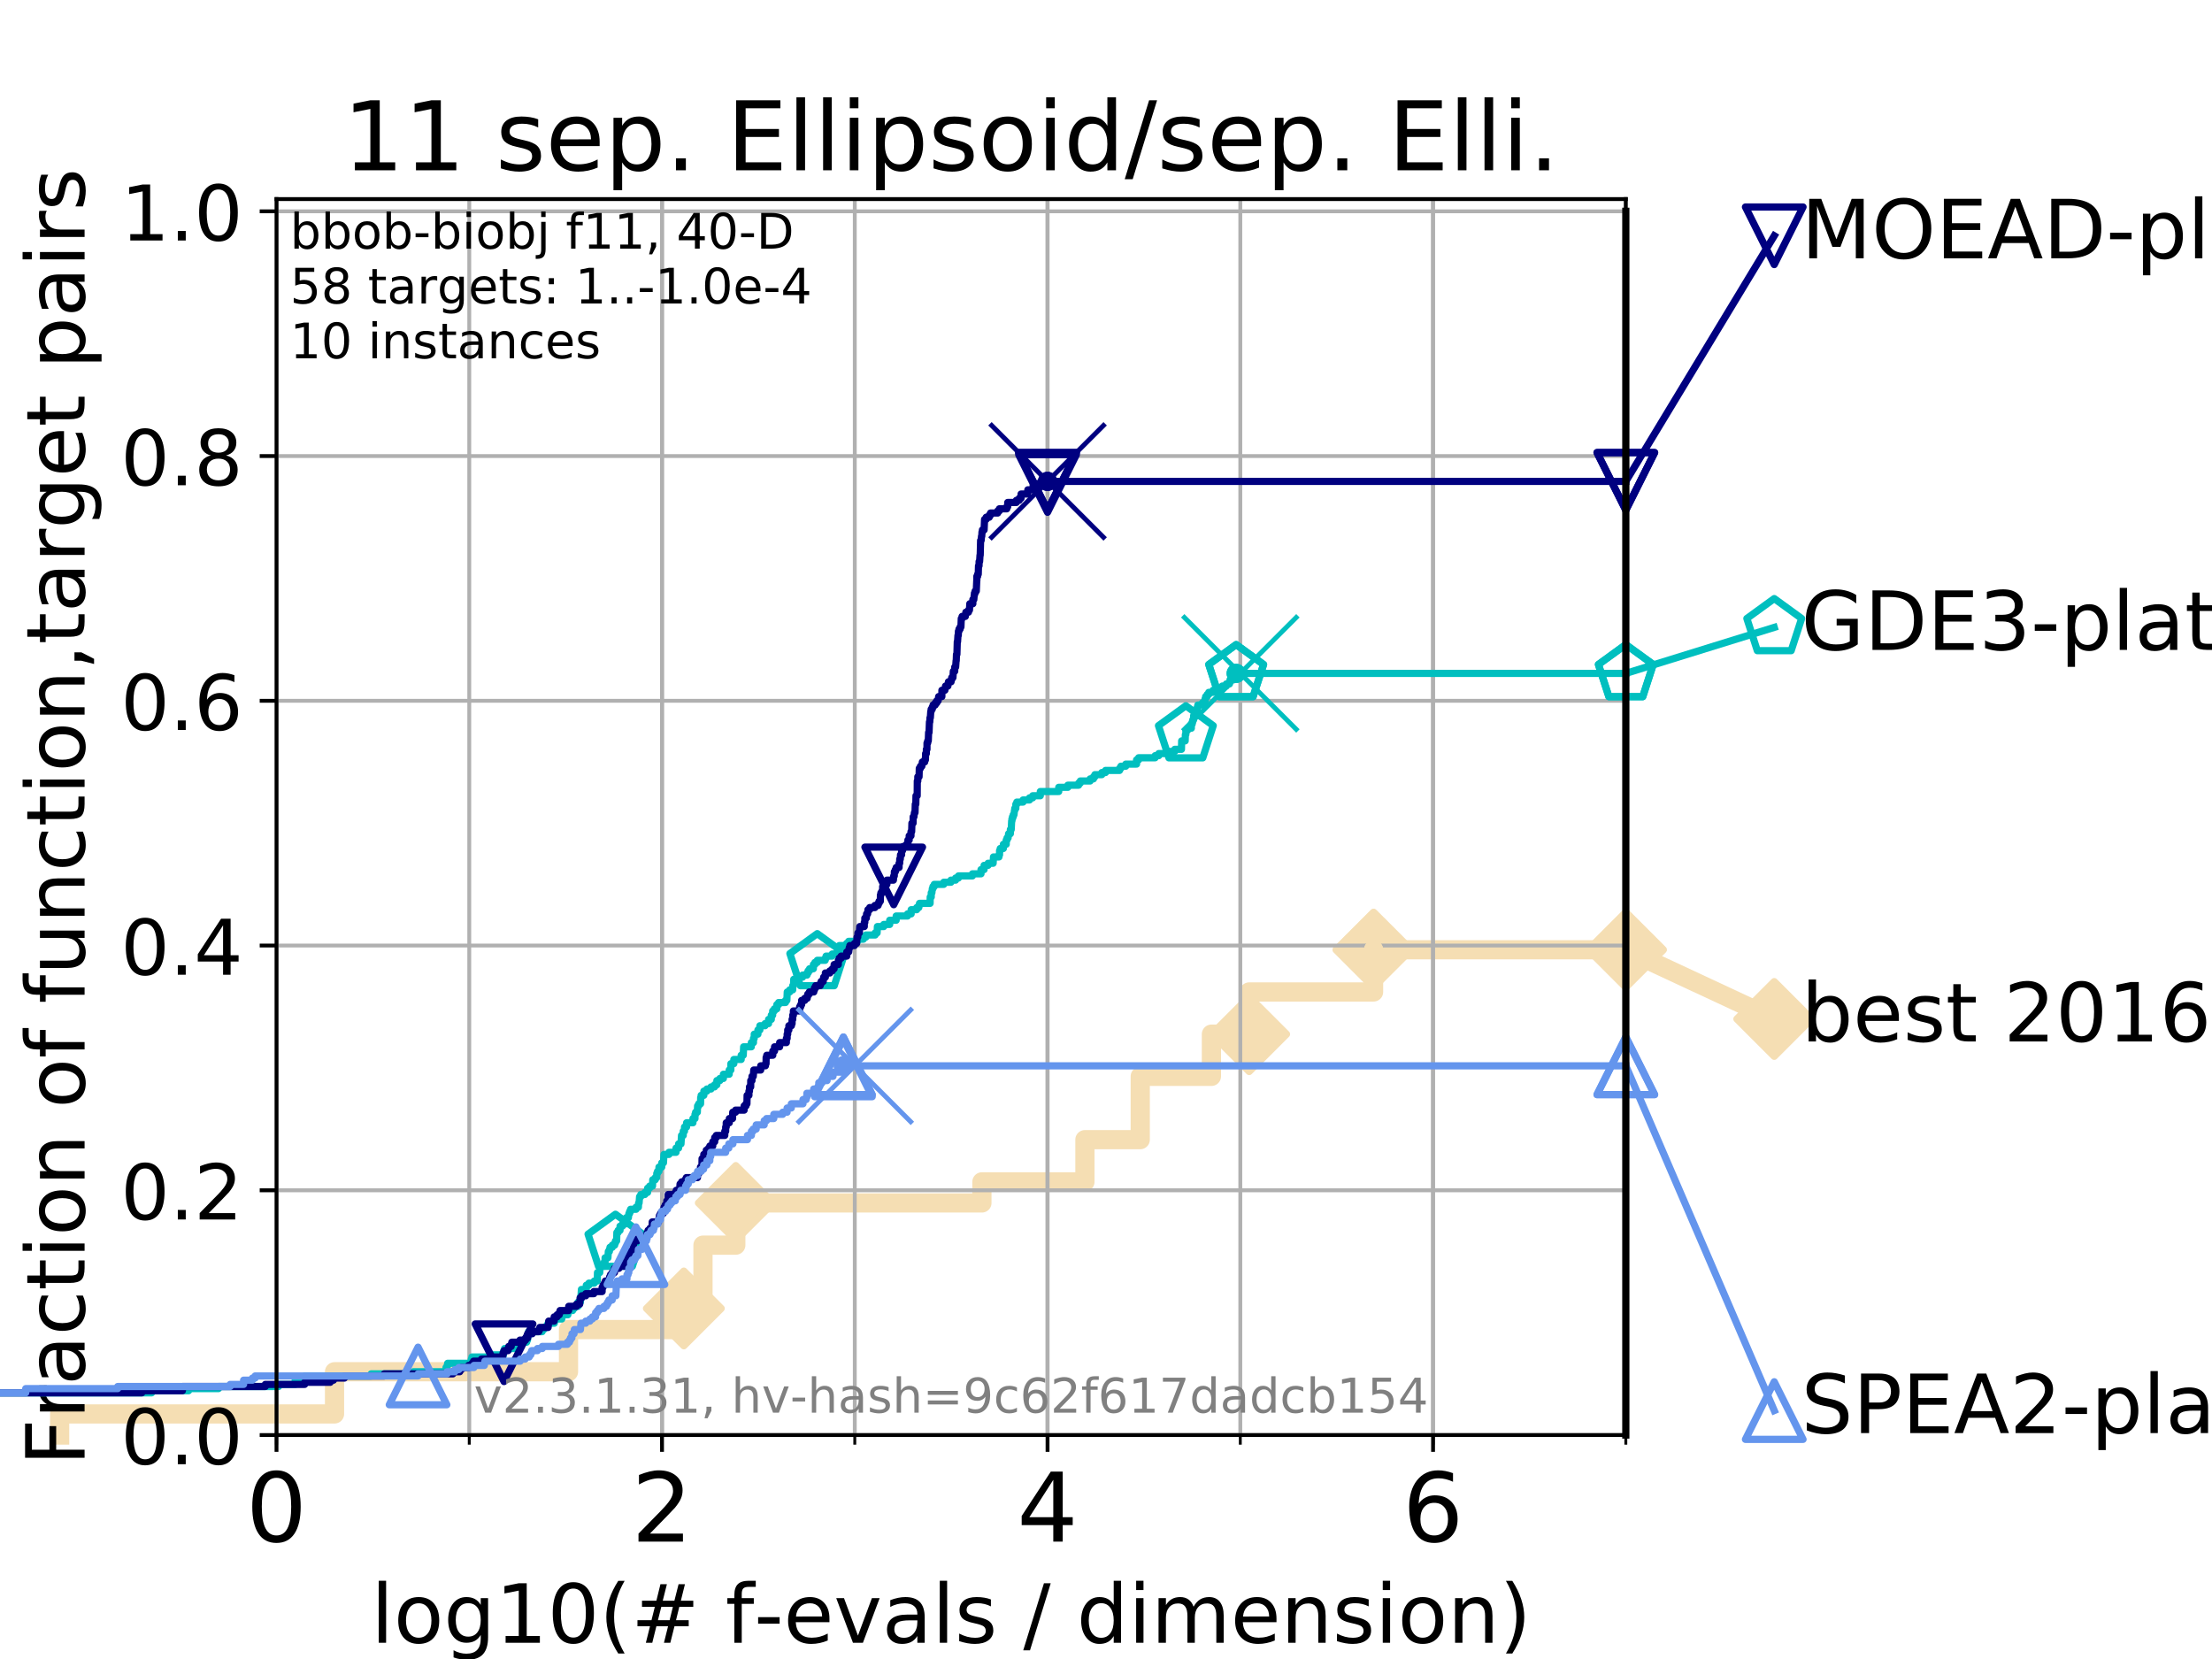 <?xml version="1.0" encoding="utf-8" standalone="no"?>
<!DOCTYPE svg PUBLIC "-//W3C//DTD SVG 1.1//EN"
  "http://www.w3.org/Graphics/SVG/1.1/DTD/svg11.dtd">
<!-- Created with matplotlib (https://matplotlib.org/) -->
<svg height="345.6pt" version="1.1" viewBox="0 0 460.8 345.6" width="460.8pt" xmlns="http://www.w3.org/2000/svg" xmlns:xlink="http://www.w3.org/1999/xlink">
 <defs>
  <style type="text/css">
*{stroke-linecap:butt;stroke-linejoin:round;}
  </style>
 </defs>
 <g id="figure_1">
  <g id="patch_1">
   <path d="M 0 345.6 
L 460.8 345.6 
L 460.8 0 
L 0 0 
z
" style="fill:#ffffff;"/>
  </g>
  <g id="axes_1">
   <g id="patch_2">
    <path d="M 57.6 298.944 
L 338.688 298.944 
L 338.688 41.472 
L 57.6 41.472 
z
" style="fill:#ffffff;"/>
   </g>
   <g id="line2d_1">
    <path d="M 12.428 298.944 
L 12.428 294.549 
L 69.688 294.549 
L 69.688 285.758 
L 118.431 285.758 
L 118.431 276.968 
L 142.456 276.968 
L 142.456 272.573 
L 146.442 272.573 
L 146.442 259.387 
L 153.28 259.387 
L 153.28 250.597 
L 204.551 250.597 
L 204.551 246.201 
L 226.008 246.201 
L 226.008 237.411 
L 237.533 237.411 
L 237.533 224.225 
L 252.359 224.225 
L 252.359 215.435 
L 260.225 215.435 
L 260.225 206.644 
L 286.141 206.644 
L 286.141 197.854 
L 338.688 197.854 
" style="fill:none;stroke:#f5deb3;stroke-linecap:square;stroke-width:4;"/>
   </g>
   <g id="line2d_2">
    <defs>
     <path d="M 0 7.778 
L 7.778 0 
L 0 -7.778 
L -7.778 0 
z
" id="m2f259447db" style="stroke:#f5deb3;stroke-linejoin:miter;stroke-width:1.5;"/>
    </defs>
    <g>
     <use style="fill:#f5deb3;stroke:#f5deb3;stroke-linejoin:miter;stroke-width:1.5;" x="142.456" xlink:href="#m2f259447db" y="272.573"/>
     <use style="fill:#f5deb3;stroke:#f5deb3;stroke-linejoin:miter;stroke-width:1.5;" x="153.28" xlink:href="#m2f259447db" y="250.597"/>
     <use style="fill:#f5deb3;stroke:#f5deb3;stroke-linejoin:miter;stroke-width:1.5;" x="260.225" xlink:href="#m2f259447db" y="215.435"/>
     <use style="fill:#f5deb3;stroke:#f5deb3;stroke-linejoin:miter;stroke-width:1.5;" x="286.141" xlink:href="#m2f259447db" y="197.854"/>
     <use style="fill:#f5deb3;stroke:#f5deb3;stroke-linejoin:miter;stroke-width:1.5;" x="286.141" xlink:href="#m2f259447db" y="197.854"/>
     <use style="fill:#f5deb3;stroke:#f5deb3;stroke-linejoin:miter;stroke-width:1.5;" x="338.688" xlink:href="#m2f259447db" y="197.854"/>
    </g>
   </g>
   <g id="line2d_3">
    <path style="fill:none;stroke:#f5deb3;stroke-linecap:square;stroke-width:4;"/>
    <g/>
   </g>
   <g id="line2d_4">
    <path d="M 338.688 197.854 
L 369.608 212.27 
" style="fill:none;stroke:#f5deb3;stroke-linecap:square;stroke-width:4;"/>
    <g>
     <use style="fill:#f5deb3;stroke:#f5deb3;stroke-linejoin:miter;stroke-width:1.5;" x="338.688" xlink:href="#m2f259447db" y="197.854"/>
     <use style="fill:#f5deb3;stroke:#f5deb3;stroke-linejoin:miter;stroke-width:1.5;" x="369.608" xlink:href="#m2f259447db" y="212.27"/>
    </g>
   </g>
   <g id="matplotlib.axis_1">
    <g id="xtick_1">
     <g id="line2d_5">
      <path clip-path="url(#pe31187749f)" d="M 57.6 298.944 
L 57.6 41.472 
" style="fill:none;stroke:#b0b0b0;stroke-linecap:square;stroke-width:0.8;"/>
     </g>
     <g id="line2d_6">
      <defs>
       <path d="M 0 0 
L 0 3.5 
" id="md810fa06f7" style="stroke:#000000;stroke-width:0.8;"/>
      </defs>
      <g>
       <use style="stroke:#000000;stroke-width:0.8;" x="57.6" xlink:href="#md810fa06f7" y="298.944"/>
      </g>
     </g>
     <g id="text_1">
      <!-- 0 -->
      <defs>
       <path d="M 31.781 66.406 
Q 24.172 66.406 20.328 58.906 
Q 16.5 51.422 16.5 36.375 
Q 16.5 21.391 20.328 13.891 
Q 24.172 6.391 31.781 6.391 
Q 39.453 6.391 43.281 13.891 
Q 47.125 21.391 47.125 36.375 
Q 47.125 51.422 43.281 58.906 
Q 39.453 66.406 31.781 66.406 
z
M 31.781 74.219 
Q 44.047 74.219 50.516 64.516 
Q 56.984 54.828 56.984 36.375 
Q 56.984 17.969 50.516 8.266 
Q 44.047 -1.422 31.781 -1.422 
Q 19.531 -1.422 13.062 8.266 
Q 6.594 17.969 6.594 36.375 
Q 6.594 54.828 13.062 64.516 
Q 19.531 74.219 31.781 74.219 
z
" id="DejaVuSans-48"/>
      </defs>
      <g transform="translate(51.237 321.141)scale(0.2 -0.2)">
       <use xlink:href="#DejaVuSans-48"/>
      </g>
     </g>
    </g>
    <g id="xtick_2">
     <g id="line2d_7">
      <path clip-path="url(#pe31187749f)" d="M 137.911 298.944 
L 137.911 41.472 
" style="fill:none;stroke:#b0b0b0;stroke-linecap:square;stroke-width:0.8;"/>
     </g>
     <g id="line2d_8">
      <g>
       <use style="stroke:#000000;stroke-width:0.8;" x="137.911" xlink:href="#md810fa06f7" y="298.944"/>
      </g>
     </g>
     <g id="text_2">
      <!-- 2 -->
      <defs>
       <path d="M 19.188 8.297 
L 53.609 8.297 
L 53.609 0 
L 7.328 0 
L 7.328 8.297 
Q 12.938 14.109 22.625 23.891 
Q 32.328 33.688 34.812 36.531 
Q 39.547 41.844 41.422 45.531 
Q 43.312 49.219 43.312 52.781 
Q 43.312 58.594 39.234 62.25 
Q 35.156 65.922 28.609 65.922 
Q 23.969 65.922 18.812 64.312 
Q 13.672 62.703 7.812 59.422 
L 7.812 69.391 
Q 13.766 71.781 18.938 73 
Q 24.125 74.219 28.422 74.219 
Q 39.75 74.219 46.484 68.547 
Q 53.219 62.891 53.219 53.422 
Q 53.219 48.922 51.531 44.891 
Q 49.859 40.875 45.406 35.406 
Q 44.188 33.984 37.641 27.219 
Q 31.109 20.453 19.188 8.297 
z
" id="DejaVuSans-50"/>
      </defs>
      <g transform="translate(131.548 321.141)scale(0.2 -0.2)">
       <use xlink:href="#DejaVuSans-50"/>
      </g>
     </g>
    </g>
    <g id="xtick_3">
     <g id="line2d_9">
      <path clip-path="url(#pe31187749f)" d="M 218.222 298.944 
L 218.222 41.472 
" style="fill:none;stroke:#b0b0b0;stroke-linecap:square;stroke-width:0.8;"/>
     </g>
     <g id="line2d_10">
      <g>
       <use style="stroke:#000000;stroke-width:0.8;" x="218.222" xlink:href="#md810fa06f7" y="298.944"/>
      </g>
     </g>
     <g id="text_3">
      <!-- 4 -->
      <defs>
       <path d="M 37.797 64.312 
L 12.891 25.391 
L 37.797 25.391 
z
M 35.203 72.906 
L 47.609 72.906 
L 47.609 25.391 
L 58.016 25.391 
L 58.016 17.188 
L 47.609 17.188 
L 47.609 0 
L 37.797 0 
L 37.797 17.188 
L 4.891 17.188 
L 4.891 26.703 
z
" id="DejaVuSans-52"/>
      </defs>
      <g transform="translate(211.859 321.141)scale(0.2 -0.2)">
       <use xlink:href="#DejaVuSans-52"/>
      </g>
     </g>
    </g>
    <g id="xtick_4">
     <g id="line2d_11">
      <path clip-path="url(#pe31187749f)" d="M 298.533 298.944 
L 298.533 41.472 
" style="fill:none;stroke:#b0b0b0;stroke-linecap:square;stroke-width:0.8;"/>
     </g>
     <g id="line2d_12">
      <g>
       <use style="stroke:#000000;stroke-width:0.8;" x="298.533" xlink:href="#md810fa06f7" y="298.944"/>
      </g>
     </g>
     <g id="text_4">
      <!-- 6 -->
      <defs>
       <path d="M 33.016 40.375 
Q 26.375 40.375 22.484 35.828 
Q 18.609 31.297 18.609 23.391 
Q 18.609 15.531 22.484 10.953 
Q 26.375 6.391 33.016 6.391 
Q 39.656 6.391 43.531 10.953 
Q 47.406 15.531 47.406 23.391 
Q 47.406 31.297 43.531 35.828 
Q 39.656 40.375 33.016 40.375 
z
M 52.594 71.297 
L 52.594 62.312 
Q 48.875 64.062 45.094 64.984 
Q 41.312 65.922 37.594 65.922 
Q 27.828 65.922 22.672 59.328 
Q 17.531 52.734 16.797 39.406 
Q 19.672 43.656 24.016 45.922 
Q 28.375 48.188 33.594 48.188 
Q 44.578 48.188 50.953 41.516 
Q 57.328 34.859 57.328 23.391 
Q 57.328 12.156 50.688 5.359 
Q 44.047 -1.422 33.016 -1.422 
Q 20.359 -1.422 13.672 8.266 
Q 6.984 17.969 6.984 36.375 
Q 6.984 53.656 15.188 63.938 
Q 23.391 74.219 37.203 74.219 
Q 40.922 74.219 44.703 73.484 
Q 48.484 72.75 52.594 71.297 
z
" id="DejaVuSans-54"/>
      </defs>
      <g transform="translate(292.17 321.141)scale(0.2 -0.2)">
       <use xlink:href="#DejaVuSans-54"/>
      </g>
     </g>
    </g>
    <g id="xtick_5">
     <g id="line2d_13">
      <path clip-path="url(#pe31187749f)" d="M 57.6 298.944 
L 57.6 41.472 
" style="fill:none;stroke:#b0b0b0;stroke-linecap:square;stroke-width:0.8;"/>
     </g>
     <g id="line2d_14">
      <defs>
       <path d="M 0 0 
L 0 2 
" id="m2fbd8c7ab8" style="stroke:#000000;stroke-width:0.6;"/>
      </defs>
      <g>
       <use style="stroke:#000000;stroke-width:0.6;" x="57.6" xlink:href="#m2fbd8c7ab8" y="298.944"/>
      </g>
     </g>
    </g>
    <g id="xtick_6">
     <g id="line2d_15">
      <path clip-path="url(#pe31187749f)" d="M 97.755 298.944 
L 97.755 41.472 
" style="fill:none;stroke:#b0b0b0;stroke-linecap:square;stroke-width:0.8;"/>
     </g>
     <g id="line2d_16">
      <g>
       <use style="stroke:#000000;stroke-width:0.6;" x="97.755" xlink:href="#m2fbd8c7ab8" y="298.944"/>
      </g>
     </g>
    </g>
    <g id="xtick_7">
     <g id="line2d_17">
      <path clip-path="url(#pe31187749f)" d="M 137.911 298.944 
L 137.911 41.472 
" style="fill:none;stroke:#b0b0b0;stroke-linecap:square;stroke-width:0.8;"/>
     </g>
     <g id="line2d_18">
      <g>
       <use style="stroke:#000000;stroke-width:0.6;" x="137.911" xlink:href="#m2fbd8c7ab8" y="298.944"/>
      </g>
     </g>
    </g>
    <g id="xtick_8">
     <g id="line2d_19">
      <path clip-path="url(#pe31187749f)" d="M 178.066 298.944 
L 178.066 41.472 
" style="fill:none;stroke:#b0b0b0;stroke-linecap:square;stroke-width:0.8;"/>
     </g>
     <g id="line2d_20">
      <g>
       <use style="stroke:#000000;stroke-width:0.6;" x="178.066" xlink:href="#m2fbd8c7ab8" y="298.944"/>
      </g>
     </g>
    </g>
    <g id="xtick_9">
     <g id="line2d_21">
      <path clip-path="url(#pe31187749f)" d="M 218.222 298.944 
L 218.222 41.472 
" style="fill:none;stroke:#b0b0b0;stroke-linecap:square;stroke-width:0.8;"/>
     </g>
     <g id="line2d_22">
      <g>
       <use style="stroke:#000000;stroke-width:0.6;" x="218.222" xlink:href="#m2fbd8c7ab8" y="298.944"/>
      </g>
     </g>
    </g>
    <g id="xtick_10">
     <g id="line2d_23">
      <path clip-path="url(#pe31187749f)" d="M 258.377 298.944 
L 258.377 41.472 
" style="fill:none;stroke:#b0b0b0;stroke-linecap:square;stroke-width:0.8;"/>
     </g>
     <g id="line2d_24">
      <g>
       <use style="stroke:#000000;stroke-width:0.6;" x="258.377" xlink:href="#m2fbd8c7ab8" y="298.944"/>
      </g>
     </g>
    </g>
    <g id="xtick_11">
     <g id="line2d_25">
      <path clip-path="url(#pe31187749f)" d="M 298.533 298.944 
L 298.533 41.472 
" style="fill:none;stroke:#b0b0b0;stroke-linecap:square;stroke-width:0.8;"/>
     </g>
     <g id="line2d_26">
      <g>
       <use style="stroke:#000000;stroke-width:0.6;" x="298.533" xlink:href="#m2fbd8c7ab8" y="298.944"/>
      </g>
     </g>
    </g>
    <g id="xtick_12">
     <g id="line2d_27">
      <path clip-path="url(#pe31187749f)" d="M 338.688 298.944 
L 338.688 41.472 
" style="fill:none;stroke:#b0b0b0;stroke-linecap:square;stroke-width:0.8;"/>
     </g>
     <g id="line2d_28">
      <g>
       <use style="stroke:#000000;stroke-width:0.6;" x="338.688" xlink:href="#m2fbd8c7ab8" y="298.944"/>
      </g>
     </g>
    </g>
    <g id="text_5">
     <!-- log10(# f-evals / dimension) -->
     <defs>
      <path d="M 9.422 75.984 
L 18.406 75.984 
L 18.406 0 
L 9.422 0 
z
" id="DejaVuSans-108"/>
      <path d="M 30.609 48.391 
Q 23.391 48.391 19.188 42.75 
Q 14.984 37.109 14.984 27.297 
Q 14.984 17.484 19.156 11.844 
Q 23.344 6.203 30.609 6.203 
Q 37.797 6.203 41.984 11.859 
Q 46.188 17.531 46.188 27.297 
Q 46.188 37.016 41.984 42.703 
Q 37.797 48.391 30.609 48.391 
z
M 30.609 56 
Q 42.328 56 49.016 48.375 
Q 55.719 40.766 55.719 27.297 
Q 55.719 13.875 49.016 6.219 
Q 42.328 -1.422 30.609 -1.422 
Q 18.844 -1.422 12.172 6.219 
Q 5.516 13.875 5.516 27.297 
Q 5.516 40.766 12.172 48.375 
Q 18.844 56 30.609 56 
z
" id="DejaVuSans-111"/>
      <path d="M 45.406 27.984 
Q 45.406 37.75 41.375 43.109 
Q 37.359 48.484 30.078 48.484 
Q 22.859 48.484 18.828 43.109 
Q 14.797 37.75 14.797 27.984 
Q 14.797 18.266 18.828 12.891 
Q 22.859 7.516 30.078 7.516 
Q 37.359 7.516 41.375 12.891 
Q 45.406 18.266 45.406 27.984 
z
M 54.391 6.781 
Q 54.391 -7.172 48.188 -13.984 
Q 42 -20.797 29.203 -20.797 
Q 24.469 -20.797 20.266 -20.094 
Q 16.062 -19.391 12.109 -17.922 
L 12.109 -9.188 
Q 16.062 -11.328 19.922 -12.344 
Q 23.781 -13.375 27.781 -13.375 
Q 36.625 -13.375 41.016 -8.766 
Q 45.406 -4.156 45.406 5.172 
L 45.406 9.625 
Q 42.625 4.781 38.281 2.391 
Q 33.938 0 27.875 0 
Q 17.828 0 11.672 7.656 
Q 5.516 15.328 5.516 27.984 
Q 5.516 40.672 11.672 48.328 
Q 17.828 56 27.875 56 
Q 33.938 56 38.281 53.609 
Q 42.625 51.219 45.406 46.391 
L 45.406 54.688 
L 54.391 54.688 
z
" id="DejaVuSans-103"/>
      <path d="M 12.406 8.297 
L 28.516 8.297 
L 28.516 63.922 
L 10.984 60.406 
L 10.984 69.391 
L 28.422 72.906 
L 38.281 72.906 
L 38.281 8.297 
L 54.391 8.297 
L 54.391 0 
L 12.406 0 
z
" id="DejaVuSans-49"/>
      <path d="M 31 75.875 
Q 24.469 64.656 21.281 53.656 
Q 18.109 42.672 18.109 31.391 
Q 18.109 20.125 21.312 9.062 
Q 24.516 -2 31 -13.188 
L 23.188 -13.188 
Q 15.875 -1.703 12.234 9.375 
Q 8.594 20.453 8.594 31.391 
Q 8.594 42.281 12.203 53.312 
Q 15.828 64.359 23.188 75.875 
z
" id="DejaVuSans-40"/>
      <path d="M 51.125 44 
L 36.922 44 
L 32.812 27.688 
L 47.125 27.688 
z
M 43.797 71.781 
L 38.719 51.516 
L 52.984 51.516 
L 58.109 71.781 
L 65.922 71.781 
L 60.891 51.516 
L 76.125 51.516 
L 76.125 44 
L 58.984 44 
L 54.984 27.688 
L 70.516 27.688 
L 70.516 20.219 
L 53.078 20.219 
L 48 0 
L 40.188 0 
L 45.219 20.219 
L 30.906 20.219 
L 25.875 0 
L 18.016 0 
L 23.094 20.219 
L 7.719 20.219 
L 7.719 27.688 
L 24.906 27.688 
L 29 44 
L 13.281 44 
L 13.281 51.516 
L 30.906 51.516 
L 35.891 71.781 
z
" id="DejaVuSans-35"/>
      <path id="DejaVuSans-32"/>
      <path d="M 37.109 75.984 
L 37.109 68.5 
L 28.516 68.5 
Q 23.688 68.5 21.797 66.547 
Q 19.922 64.594 19.922 59.516 
L 19.922 54.688 
L 34.719 54.688 
L 34.719 47.703 
L 19.922 47.703 
L 19.922 0 
L 10.891 0 
L 10.891 47.703 
L 2.297 47.703 
L 2.297 54.688 
L 10.891 54.688 
L 10.891 58.5 
Q 10.891 67.625 15.141 71.797 
Q 19.391 75.984 28.609 75.984 
z
" id="DejaVuSans-102"/>
      <path d="M 4.891 31.391 
L 31.203 31.391 
L 31.203 23.391 
L 4.891 23.391 
z
" id="DejaVuSans-45"/>
      <path d="M 56.203 29.594 
L 56.203 25.203 
L 14.891 25.203 
Q 15.484 15.922 20.484 11.062 
Q 25.484 6.203 34.422 6.203 
Q 39.594 6.203 44.453 7.469 
Q 49.312 8.734 54.109 11.281 
L 54.109 2.781 
Q 49.266 0.734 44.188 -0.344 
Q 39.109 -1.422 33.891 -1.422 
Q 20.797 -1.422 13.156 6.188 
Q 5.516 13.812 5.516 26.812 
Q 5.516 40.234 12.766 48.109 
Q 20.016 56 32.328 56 
Q 43.359 56 49.781 48.891 
Q 56.203 41.797 56.203 29.594 
z
M 47.219 32.234 
Q 47.125 39.594 43.094 43.984 
Q 39.062 48.391 32.422 48.391 
Q 24.906 48.391 20.391 44.141 
Q 15.875 39.891 15.188 32.172 
z
" id="DejaVuSans-101"/>
      <path d="M 2.984 54.688 
L 12.5 54.688 
L 29.594 8.797 
L 46.688 54.688 
L 56.203 54.688 
L 35.688 0 
L 23.484 0 
z
" id="DejaVuSans-118"/>
      <path d="M 34.281 27.484 
Q 23.391 27.484 19.188 25 
Q 14.984 22.516 14.984 16.5 
Q 14.984 11.719 18.141 8.906 
Q 21.297 6.109 26.703 6.109 
Q 34.188 6.109 38.703 11.406 
Q 43.219 16.703 43.219 25.484 
L 43.219 27.484 
z
M 52.203 31.203 
L 52.203 0 
L 43.219 0 
L 43.219 8.297 
Q 40.141 3.328 35.547 0.953 
Q 30.953 -1.422 24.312 -1.422 
Q 15.922 -1.422 10.953 3.297 
Q 6 8.016 6 15.922 
Q 6 25.141 12.172 29.828 
Q 18.359 34.516 30.609 34.516 
L 43.219 34.516 
L 43.219 35.406 
Q 43.219 41.609 39.141 45 
Q 35.062 48.391 27.688 48.391 
Q 23 48.391 18.547 47.266 
Q 14.109 46.141 10.016 43.891 
L 10.016 52.203 
Q 14.938 54.109 19.578 55.047 
Q 24.219 56 28.609 56 
Q 40.484 56 46.344 49.844 
Q 52.203 43.703 52.203 31.203 
z
" id="DejaVuSans-97"/>
      <path d="M 44.281 53.078 
L 44.281 44.578 
Q 40.484 46.531 36.375 47.5 
Q 32.281 48.484 27.875 48.484 
Q 21.188 48.484 17.844 46.438 
Q 14.5 44.391 14.5 40.281 
Q 14.5 37.156 16.891 35.375 
Q 19.281 33.594 26.516 31.984 
L 29.594 31.297 
Q 39.156 29.25 43.188 25.516 
Q 47.219 21.781 47.219 15.094 
Q 47.219 7.469 41.188 3.016 
Q 35.156 -1.422 24.609 -1.422 
Q 20.219 -1.422 15.453 -0.562 
Q 10.688 0.297 5.422 2 
L 5.422 11.281 
Q 10.406 8.688 15.234 7.391 
Q 20.062 6.109 24.812 6.109 
Q 31.156 6.109 34.562 8.281 
Q 37.984 10.453 37.984 14.406 
Q 37.984 18.062 35.516 20.016 
Q 33.062 21.969 24.703 23.781 
L 21.578 24.516 
Q 13.234 26.266 9.516 29.906 
Q 5.812 33.547 5.812 39.891 
Q 5.812 47.609 11.281 51.797 
Q 16.75 56 26.812 56 
Q 31.781 56 36.172 55.266 
Q 40.578 54.547 44.281 53.078 
z
" id="DejaVuSans-115"/>
      <path d="M 25.391 72.906 
L 33.688 72.906 
L 8.297 -9.281 
L 0 -9.281 
z
" id="DejaVuSans-47"/>
      <path d="M 45.406 46.391 
L 45.406 75.984 
L 54.391 75.984 
L 54.391 0 
L 45.406 0 
L 45.406 8.203 
Q 42.578 3.328 38.25 0.953 
Q 33.938 -1.422 27.875 -1.422 
Q 17.969 -1.422 11.734 6.484 
Q 5.516 14.406 5.516 27.297 
Q 5.516 40.188 11.734 48.094 
Q 17.969 56 27.875 56 
Q 33.938 56 38.25 53.625 
Q 42.578 51.266 45.406 46.391 
z
M 14.797 27.297 
Q 14.797 17.391 18.875 11.75 
Q 22.953 6.109 30.078 6.109 
Q 37.203 6.109 41.297 11.75 
Q 45.406 17.391 45.406 27.297 
Q 45.406 37.203 41.297 42.844 
Q 37.203 48.484 30.078 48.484 
Q 22.953 48.484 18.875 42.844 
Q 14.797 37.203 14.797 27.297 
z
" id="DejaVuSans-100"/>
      <path d="M 9.422 54.688 
L 18.406 54.688 
L 18.406 0 
L 9.422 0 
z
M 9.422 75.984 
L 18.406 75.984 
L 18.406 64.594 
L 9.422 64.594 
z
" id="DejaVuSans-105"/>
      <path d="M 52 44.188 
Q 55.375 50.25 60.062 53.125 
Q 64.75 56 71.094 56 
Q 79.641 56 84.281 50.016 
Q 88.922 44.047 88.922 33.016 
L 88.922 0 
L 79.891 0 
L 79.891 32.719 
Q 79.891 40.578 77.094 44.375 
Q 74.312 48.188 68.609 48.188 
Q 61.625 48.188 57.562 43.547 
Q 53.516 38.922 53.516 30.906 
L 53.516 0 
L 44.484 0 
L 44.484 32.719 
Q 44.484 40.625 41.703 44.406 
Q 38.922 48.188 33.109 48.188 
Q 26.219 48.188 22.156 43.531 
Q 18.109 38.875 18.109 30.906 
L 18.109 0 
L 9.078 0 
L 9.078 54.688 
L 18.109 54.688 
L 18.109 46.188 
Q 21.188 51.219 25.484 53.609 
Q 29.781 56 35.688 56 
Q 41.656 56 45.828 52.969 
Q 50 49.953 52 44.188 
z
" id="DejaVuSans-109"/>
      <path d="M 54.891 33.016 
L 54.891 0 
L 45.906 0 
L 45.906 32.719 
Q 45.906 40.484 42.875 44.328 
Q 39.844 48.188 33.797 48.188 
Q 26.516 48.188 22.312 43.547 
Q 18.109 38.922 18.109 30.906 
L 18.109 0 
L 9.078 0 
L 9.078 54.688 
L 18.109 54.688 
L 18.109 46.188 
Q 21.344 51.125 25.703 53.562 
Q 30.078 56 35.797 56 
Q 45.219 56 50.047 50.172 
Q 54.891 44.344 54.891 33.016 
z
" id="DejaVuSans-110"/>
      <path d="M 8.016 75.875 
L 15.828 75.875 
Q 23.141 64.359 26.781 53.312 
Q 30.422 42.281 30.422 31.391 
Q 30.422 20.453 26.781 9.375 
Q 23.141 -1.703 15.828 -13.188 
L 8.016 -13.188 
Q 14.5 -2 17.703 9.062 
Q 20.906 20.125 20.906 31.391 
Q 20.906 42.672 17.703 53.656 
Q 14.5 64.656 8.016 75.875 
z
" id="DejaVuSans-41"/>
     </defs>
     <g transform="translate(77.303 342.218)scale(0.17 -0.17)">
      <use xlink:href="#DejaVuSans-108"/>
      <use x="27.783" xlink:href="#DejaVuSans-111"/>
      <use x="88.965" xlink:href="#DejaVuSans-103"/>
      <use x="152.441" xlink:href="#DejaVuSans-49"/>
      <use x="216.064" xlink:href="#DejaVuSans-48"/>
      <use x="279.688" xlink:href="#DejaVuSans-40"/>
      <use x="318.701" xlink:href="#DejaVuSans-35"/>
      <use x="402.49" xlink:href="#DejaVuSans-32"/>
      <use x="434.277" xlink:href="#DejaVuSans-102"/>
      <use x="469.404" xlink:href="#DejaVuSans-45"/>
      <use x="505.488" xlink:href="#DejaVuSans-101"/>
      <use x="567.012" xlink:href="#DejaVuSans-118"/>
      <use x="626.191" xlink:href="#DejaVuSans-97"/>
      <use x="687.471" xlink:href="#DejaVuSans-108"/>
      <use x="715.254" xlink:href="#DejaVuSans-115"/>
      <use x="767.354" xlink:href="#DejaVuSans-32"/>
      <use x="799.141" xlink:href="#DejaVuSans-47"/>
      <use x="832.832" xlink:href="#DejaVuSans-32"/>
      <use x="864.619" xlink:href="#DejaVuSans-100"/>
      <use x="928.096" xlink:href="#DejaVuSans-105"/>
      <use x="955.879" xlink:href="#DejaVuSans-109"/>
      <use x="1053.291" xlink:href="#DejaVuSans-101"/>
      <use x="1114.814" xlink:href="#DejaVuSans-110"/>
      <use x="1178.193" xlink:href="#DejaVuSans-115"/>
      <use x="1230.293" xlink:href="#DejaVuSans-105"/>
      <use x="1258.076" xlink:href="#DejaVuSans-111"/>
      <use x="1319.258" xlink:href="#DejaVuSans-110"/>
      <use x="1382.637" xlink:href="#DejaVuSans-41"/>
     </g>
    </g>
   </g>
   <g id="matplotlib.axis_2">
    <g id="ytick_1">
     <g id="line2d_29">
      <path clip-path="url(#pe31187749f)" d="M 57.6 298.944 
L 338.688 298.944 
" style="fill:none;stroke:#b0b0b0;stroke-linecap:square;stroke-width:0.8;"/>
     </g>
     <g id="line2d_30">
      <defs>
       <path d="M 0 0 
L -3.5 0 
" id="m8e8f60f556" style="stroke:#000000;stroke-width:0.8;"/>
      </defs>
      <g>
       <use style="stroke:#000000;stroke-width:0.8;" x="57.6" xlink:href="#m8e8f60f556" y="298.944"/>
      </g>
     </g>
     <g id="text_6">
      <!-- 0.0 -->
      <defs>
       <path d="M 10.688 12.406 
L 21 12.406 
L 21 0 
L 10.688 0 
z
" id="DejaVuSans-46"/>
      </defs>
      <g transform="translate(25.155 305.023)scale(0.16 -0.16)">
       <use xlink:href="#DejaVuSans-48"/>
       <use x="63.623" xlink:href="#DejaVuSans-46"/>
       <use x="95.41" xlink:href="#DejaVuSans-48"/>
      </g>
     </g>
    </g>
    <g id="ytick_2">
     <g id="line2d_31">
      <path clip-path="url(#pe31187749f)" d="M 57.6 247.959 
L 338.688 247.959 
" style="fill:none;stroke:#b0b0b0;stroke-linecap:square;stroke-width:0.8;"/>
     </g>
     <g id="line2d_32">
      <g>
       <use style="stroke:#000000;stroke-width:0.8;" x="57.6" xlink:href="#m8e8f60f556" y="247.959"/>
      </g>
     </g>
     <g id="text_7">
      <!-- 0.2 -->
      <g transform="translate(25.155 254.038)scale(0.16 -0.16)">
       <use xlink:href="#DejaVuSans-48"/>
       <use x="63.623" xlink:href="#DejaVuSans-46"/>
       <use x="95.41" xlink:href="#DejaVuSans-50"/>
      </g>
     </g>
    </g>
    <g id="ytick_3">
     <g id="line2d_33">
      <path clip-path="url(#pe31187749f)" d="M 57.6 196.975 
L 338.688 196.975 
" style="fill:none;stroke:#b0b0b0;stroke-linecap:square;stroke-width:0.8;"/>
     </g>
     <g id="line2d_34">
      <g>
       <use style="stroke:#000000;stroke-width:0.8;" x="57.6" xlink:href="#m8e8f60f556" y="196.975"/>
      </g>
     </g>
     <g id="text_8">
      <!-- 0.4 -->
      <g transform="translate(25.155 203.054)scale(0.16 -0.16)">
       <use xlink:href="#DejaVuSans-48"/>
       <use x="63.623" xlink:href="#DejaVuSans-46"/>
       <use x="95.41" xlink:href="#DejaVuSans-52"/>
      </g>
     </g>
    </g>
    <g id="ytick_4">
     <g id="line2d_35">
      <path clip-path="url(#pe31187749f)" d="M 57.6 145.99 
L 338.688 145.99 
" style="fill:none;stroke:#b0b0b0;stroke-linecap:square;stroke-width:0.8;"/>
     </g>
     <g id="line2d_36">
      <g>
       <use style="stroke:#000000;stroke-width:0.8;" x="57.6" xlink:href="#m8e8f60f556" y="145.99"/>
      </g>
     </g>
     <g id="text_9">
      <!-- 0.6 -->
      <g transform="translate(25.155 152.069)scale(0.16 -0.16)">
       <use xlink:href="#DejaVuSans-48"/>
       <use x="63.623" xlink:href="#DejaVuSans-46"/>
       <use x="95.41" xlink:href="#DejaVuSans-54"/>
      </g>
     </g>
    </g>
    <g id="ytick_5">
     <g id="line2d_37">
      <path clip-path="url(#pe31187749f)" d="M 57.6 95.006 
L 338.688 95.006 
" style="fill:none;stroke:#b0b0b0;stroke-linecap:square;stroke-width:0.8;"/>
     </g>
     <g id="line2d_38">
      <g>
       <use style="stroke:#000000;stroke-width:0.8;" x="57.6" xlink:href="#m8e8f60f556" y="95.006"/>
      </g>
     </g>
     <g id="text_10">
      <!-- 0.8 -->
      <defs>
       <path d="M 31.781 34.625 
Q 24.75 34.625 20.719 30.859 
Q 16.703 27.094 16.703 20.516 
Q 16.703 13.922 20.719 10.156 
Q 24.75 6.391 31.781 6.391 
Q 38.812 6.391 42.859 10.172 
Q 46.922 13.969 46.922 20.516 
Q 46.922 27.094 42.891 30.859 
Q 38.875 34.625 31.781 34.625 
z
M 21.922 38.812 
Q 15.578 40.375 12.031 44.719 
Q 8.5 49.078 8.5 55.328 
Q 8.5 64.062 14.719 69.141 
Q 20.953 74.219 31.781 74.219 
Q 42.672 74.219 48.875 69.141 
Q 55.078 64.062 55.078 55.328 
Q 55.078 49.078 51.531 44.719 
Q 48 40.375 41.703 38.812 
Q 48.828 37.156 52.797 32.312 
Q 56.781 27.484 56.781 20.516 
Q 56.781 9.906 50.312 4.234 
Q 43.844 -1.422 31.781 -1.422 
Q 19.734 -1.422 13.25 4.234 
Q 6.781 9.906 6.781 20.516 
Q 6.781 27.484 10.781 32.312 
Q 14.797 37.156 21.922 38.812 
z
M 18.312 54.391 
Q 18.312 48.734 21.844 45.562 
Q 25.391 42.391 31.781 42.391 
Q 38.141 42.391 41.719 45.562 
Q 45.312 48.734 45.312 54.391 
Q 45.312 60.062 41.719 63.234 
Q 38.141 66.406 31.781 66.406 
Q 25.391 66.406 21.844 63.234 
Q 18.312 60.062 18.312 54.391 
z
" id="DejaVuSans-56"/>
      </defs>
      <g transform="translate(25.155 101.085)scale(0.16 -0.16)">
       <use xlink:href="#DejaVuSans-48"/>
       <use x="63.623" xlink:href="#DejaVuSans-46"/>
       <use x="95.41" xlink:href="#DejaVuSans-56"/>
      </g>
     </g>
    </g>
    <g id="ytick_6">
     <g id="line2d_39">
      <path clip-path="url(#pe31187749f)" d="M 57.6 44.021 
L 338.688 44.021 
" style="fill:none;stroke:#b0b0b0;stroke-linecap:square;stroke-width:0.8;"/>
     </g>
     <g id="line2d_40">
      <g>
       <use style="stroke:#000000;stroke-width:0.8;" x="57.6" xlink:href="#m8e8f60f556" y="44.021"/>
      </g>
     </g>
     <g id="text_11">
      <!-- 1.0 -->
      <g transform="translate(25.155 50.1)scale(0.16 -0.16)">
       <use xlink:href="#DejaVuSans-49"/>
       <use x="63.623" xlink:href="#DejaVuSans-46"/>
       <use x="95.41" xlink:href="#DejaVuSans-48"/>
      </g>
     </g>
    </g>
    <g id="text_12">
     <!-- Fraction of function,target pairs -->
     <defs>
      <path d="M 9.812 72.906 
L 51.703 72.906 
L 51.703 64.594 
L 19.672 64.594 
L 19.672 43.109 
L 48.578 43.109 
L 48.578 34.812 
L 19.672 34.812 
L 19.672 0 
L 9.812 0 
z
" id="DejaVuSans-70"/>
      <path d="M 41.109 46.297 
Q 39.594 47.172 37.812 47.578 
Q 36.031 48 33.891 48 
Q 26.266 48 22.188 43.047 
Q 18.109 38.094 18.109 28.812 
L 18.109 0 
L 9.078 0 
L 9.078 54.688 
L 18.109 54.688 
L 18.109 46.188 
Q 20.953 51.172 25.484 53.578 
Q 30.031 56 36.531 56 
Q 37.453 56 38.578 55.875 
Q 39.703 55.766 41.062 55.516 
z
" id="DejaVuSans-114"/>
      <path d="M 48.781 52.594 
L 48.781 44.188 
Q 44.969 46.297 41.141 47.344 
Q 37.312 48.391 33.406 48.391 
Q 24.656 48.391 19.812 42.844 
Q 14.984 37.312 14.984 27.297 
Q 14.984 17.281 19.812 11.734 
Q 24.656 6.203 33.406 6.203 
Q 37.312 6.203 41.141 7.25 
Q 44.969 8.297 48.781 10.406 
L 48.781 2.094 
Q 45.016 0.344 40.984 -0.531 
Q 36.969 -1.422 32.422 -1.422 
Q 20.062 -1.422 12.781 6.344 
Q 5.516 14.109 5.516 27.297 
Q 5.516 40.672 12.859 48.328 
Q 20.219 56 33.016 56 
Q 37.156 56 41.109 55.141 
Q 45.062 54.297 48.781 52.594 
z
" id="DejaVuSans-99"/>
      <path d="M 18.312 70.219 
L 18.312 54.688 
L 36.812 54.688 
L 36.812 47.703 
L 18.312 47.703 
L 18.312 18.016 
Q 18.312 11.328 20.141 9.422 
Q 21.969 7.516 27.594 7.516 
L 36.812 7.516 
L 36.812 0 
L 27.594 0 
Q 17.188 0 13.234 3.875 
Q 9.281 7.766 9.281 18.016 
L 9.281 47.703 
L 2.688 47.703 
L 2.688 54.688 
L 9.281 54.688 
L 9.281 70.219 
z
" id="DejaVuSans-116"/>
      <path d="M 8.5 21.578 
L 8.5 54.688 
L 17.484 54.688 
L 17.484 21.922 
Q 17.484 14.156 20.5 10.266 
Q 23.531 6.391 29.594 6.391 
Q 36.859 6.391 41.078 11.031 
Q 45.312 15.672 45.312 23.688 
L 45.312 54.688 
L 54.297 54.688 
L 54.297 0 
L 45.312 0 
L 45.312 8.406 
Q 42.047 3.422 37.719 1 
Q 33.406 -1.422 27.688 -1.422 
Q 18.266 -1.422 13.375 4.438 
Q 8.5 10.297 8.5 21.578 
z
M 31.109 56 
z
" id="DejaVuSans-117"/>
      <path d="M 11.719 12.406 
L 22.016 12.406 
L 22.016 4 
L 14.016 -11.625 
L 7.719 -11.625 
L 11.719 4 
z
" id="DejaVuSans-44"/>
      <path d="M 18.109 8.203 
L 18.109 -20.797 
L 9.078 -20.797 
L 9.078 54.688 
L 18.109 54.688 
L 18.109 46.391 
Q 20.953 51.266 25.266 53.625 
Q 29.594 56 35.594 56 
Q 45.562 56 51.781 48.094 
Q 58.016 40.188 58.016 27.297 
Q 58.016 14.406 51.781 6.484 
Q 45.562 -1.422 35.594 -1.422 
Q 29.594 -1.422 25.266 0.953 
Q 20.953 3.328 18.109 8.203 
z
M 48.688 27.297 
Q 48.688 37.203 44.609 42.844 
Q 40.531 48.484 33.406 48.484 
Q 26.266 48.484 22.188 42.844 
Q 18.109 37.203 18.109 27.297 
Q 18.109 17.391 22.188 11.75 
Q 26.266 6.109 33.406 6.109 
Q 40.531 6.109 44.609 11.75 
Q 48.688 17.391 48.688 27.297 
z
" id="DejaVuSans-112"/>
     </defs>
     <g transform="translate(17.62 305.347)rotate(-90)scale(0.17 -0.17)">
      <use xlink:href="#DejaVuSans-70"/>
      <use x="57.41" xlink:href="#DejaVuSans-114"/>
      <use x="98.523" xlink:href="#DejaVuSans-97"/>
      <use x="159.803" xlink:href="#DejaVuSans-99"/>
      <use x="214.783" xlink:href="#DejaVuSans-116"/>
      <use x="253.992" xlink:href="#DejaVuSans-105"/>
      <use x="281.775" xlink:href="#DejaVuSans-111"/>
      <use x="342.957" xlink:href="#DejaVuSans-110"/>
      <use x="406.336" xlink:href="#DejaVuSans-32"/>
      <use x="438.123" xlink:href="#DejaVuSans-111"/>
      <use x="499.305" xlink:href="#DejaVuSans-102"/>
      <use x="534.51" xlink:href="#DejaVuSans-32"/>
      <use x="566.297" xlink:href="#DejaVuSans-102"/>
      <use x="601.502" xlink:href="#DejaVuSans-117"/>
      <use x="664.881" xlink:href="#DejaVuSans-110"/>
      <use x="728.26" xlink:href="#DejaVuSans-99"/>
      <use x="783.24" xlink:href="#DejaVuSans-116"/>
      <use x="822.449" xlink:href="#DejaVuSans-105"/>
      <use x="850.232" xlink:href="#DejaVuSans-111"/>
      <use x="911.414" xlink:href="#DejaVuSans-110"/>
      <use x="974.793" xlink:href="#DejaVuSans-44"/>
      <use x="1006.58" xlink:href="#DejaVuSans-116"/>
      <use x="1045.789" xlink:href="#DejaVuSans-97"/>
      <use x="1107.068" xlink:href="#DejaVuSans-114"/>
      <use x="1148.166" xlink:href="#DejaVuSans-103"/>
      <use x="1211.643" xlink:href="#DejaVuSans-101"/>
      <use x="1273.166" xlink:href="#DejaVuSans-116"/>
      <use x="1312.375" xlink:href="#DejaVuSans-32"/>
      <use x="1344.162" xlink:href="#DejaVuSans-112"/>
      <use x="1407.639" xlink:href="#DejaVuSans-97"/>
      <use x="1468.918" xlink:href="#DejaVuSans-105"/>
      <use x="1496.701" xlink:href="#DejaVuSans-114"/>
      <use x="1537.814" xlink:href="#DejaVuSans-115"/>
     </g>
    </g>
   </g>
   <g id="line2d_41">
    <defs>
     <path d="M 0 1.5 
C 0.398 1.5 0.779 1.342 1.061 1.061 
C 1.342 0.779 1.5 0.398 1.5 0 
C 1.5 -0.398 1.342 -0.779 1.061 -1.061 
C 0.779 -1.342 0.398 -1.5 0 -1.5 
C -0.398 -1.5 -0.779 -1.342 -1.061 -1.061 
C -1.342 -0.779 -1.5 -0.398 -1.5 0 
C -1.5 0.398 -1.342 0.779 -1.061 1.061 
C -0.779 1.342 -0.398 1.5 0 1.5 
z
" id="mdd7a90c288" style="stroke:#f5deb3;"/>
    </defs>
    <g>
     <use style="fill:#f5deb3;stroke:#f5deb3;" x="286.141" xlink:href="#mdd7a90c288" y="197.854"/>
     <use style="fill:#f5deb3;stroke:#f5deb3;" x="286.141" xlink:href="#mdd7a90c288" y="197.854"/>
    </g>
   </g>
   <g id="line2d_42">
    <defs>
     <path d="M 0 1.5 
C 0.398 1.5 0.779 1.342 1.061 1.061 
C 1.342 0.779 1.5 0.398 1.5 0 
C 1.5 -0.398 1.342 -0.779 1.061 -1.061 
C 0.779 -1.342 0.398 -1.5 0 -1.5 
C -0.398 -1.5 -0.779 -1.342 -1.061 -1.061 
C -1.342 -0.779 -1.5 -0.398 -1.5 0 
C -1.5 0.398 -1.342 0.779 -1.061 1.061 
C -0.779 1.342 -0.398 1.5 0 1.5 
z
" id="m2fe0842d1b" style="stroke:#00bfbf;"/>
    </defs>
    <g>
     <use style="fill:#00bfbf;stroke:#00bfbf;" x="257.517" xlink:href="#m2fe0842d1b" y="140.277"/>
     <use style="fill:#00bfbf;stroke:#00bfbf;" x="257.517" xlink:href="#m2fe0842d1b" y="140.277"/>
    </g>
   </g>
   <g id="line2d_43">
    <path d="M -1 290.154 
L 31.587 290.154 
L 31.587 289.714 
L 39.292 289.714 
L 39.292 289.275 
L 45.512 289.275 
L 45.512 288.835 
L 58.031 288.835 
L 58.031 288.395 
L 61.491 288.395 
L 61.491 287.516 
L 63.468 287.516 
L 63.468 286.637 
L 77.331 286.637 
L 77.331 286.198 
L 86.098 286.198 
L 86.098 285.758 
L 92.912 285.758 
L 92.912 284.879 
L 93.141 284.879 
L 93.141 284.44 
L 93.254 284.44 
L 93.254 284 
L 98.101 284 
L 98.186 283.121 
L 98.313 283.121 
L 98.313 282.682 
L 102.761 282.682 
L 102.761 282.242 
L 104.884 282.242 
L 104.942 281.363 
L 105.115 281.363 
L 105.115 280.924 
L 107.614 280.924 
L 107.614 280.484 
L 107.762 280.484 
L 107.762 280.045 
L 108.054 280.045 
L 108.054 279.605 
L 109.712 279.605 
L 109.712 279.166 
L 109.887 279.166 
L 109.952 278.286 
L 110.103 278.286 
L 110.103 277.407 
L 112.932 277.407 
L 112.932 276.968 
L 113.275 276.968 
L 113.275 276.528 
L 113.908 276.528 
L 113.908 276.089 
L 114.166 276.089 
L 114.166 275.649 
L 115.476 275.649 
L 115.523 274.77 
L 117.03 274.77 
L 117.03 274.331 
L 117.145 274.331 
L 117.145 273.891 
L 118.297 273.891 
L 118.297 273.012 
L 119.288 273.012 
L 119.288 272.573 
L 119.628 272.573 
L 119.628 272.133 
L 120.418 272.133 
L 120.418 271.254 
L 120.899 271.254 
L 120.991 269.936 
L 121.037 269.936 
L 121.117 268.617 
L 122.127 268.617 
L 122.137 267.738 
L 122.678 267.738 
L 122.678 267.298 
L 123.8 267.298 
L 123.8 266.859 
L 124.426 266.859 
L 124.463 265.101 
L 124.938 265.101 
L 124.965 263.782 
L 125.875 263.782 
L 125.875 262.903 
L 126.048 262.903 
L 126.048 262.024 
L 126.64 262.024 
L 126.723 260.706 
L 126.946 260.706 
L 126.946 260.266 
L 127.076 260.266 
L 127.076 259.827 
L 127.556 259.827 
L 127.556 259.387 
L 128.047 259.387 
L 128.047 258.947 
L 128.207 258.947 
L 128.207 258.508 
L 128.456 258.508 
L 128.501 256.75 
L 128.768 256.75 
L 128.768 256.31 
L 129.162 256.31 
L 129.162 255.431 
L 129.658 255.431 
L 129.658 254.992 
L 130.257 254.992 
L 130.304 254.113 
L 130.452 254.113 
L 130.452 253.673 
L 130.907 253.673 
L 131.011 252.794 
L 131.166 252.794 
L 131.166 252.355 
L 131.364 252.355 
L 131.364 251.915 
L 132.5 251.915 
L 132.5 251.476 
L 132.992 251.476 
L 133.033 250.597 
L 133.136 250.597 
L 133.234 249.278 
L 133.488 249.278 
L 133.488 248.838 
L 134.338 248.838 
L 134.338 248.399 
L 134.907 248.399 
L 134.907 247.52 
L 135.331 247.52 
L 135.331 247.08 
L 135.932 247.08 
L 135.981 245.762 
L 136.499 245.762 
L 136.499 245.322 
L 136.813 245.322 
L 136.813 244.443 
L 136.975 244.443 
L 136.975 244.004 
L 137.276 244.004 
L 137.276 243.125 
L 137.854 243.125 
L 137.854 242.246 
L 138.209 242.246 
L 138.312 240.488 
L 139.358 240.488 
L 139.358 240.048 
L 140.827 240.048 
L 140.827 239.169 
L 141.364 239.169 
L 141.364 238.29 
L 141.862 238.29 
L 141.972 236.532 
L 142.328 236.532 
L 142.328 235.653 
L 142.593 235.653 
L 142.593 234.774 
L 143.025 234.774 
L 143.025 233.895 
L 144.352 233.895 
L 144.352 233.016 
L 144.777 233.016 
L 144.777 232.137 
L 144.906 232.137 
L 144.906 231.697 
L 145.267 231.697 
L 145.319 230.379 
L 145.551 230.379 
L 145.551 229.939 
L 145.94 229.939 
L 145.965 228.62 
L 146.061 228.62 
L 146.061 228.181 
L 146.626 228.181 
L 146.626 227.302 
L 147.252 227.302 
L 147.252 226.862 
L 148.115 226.862 
L 148.115 226.423 
L 148.852 226.423 
L 148.852 225.983 
L 149.335 225.983 
L 149.335 225.104 
L 149.964 225.104 
L 149.964 224.665 
L 150.693 224.665 
L 150.693 223.786 
L 151.905 223.786 
L 151.905 222.907 
L 152.248 222.907 
L 152.255 221.588 
L 152.871 221.588 
L 152.871 220.709 
L 154.402 220.709 
L 154.402 219.83 
L 154.832 219.83 
L 154.911 218.072 
L 156.512 218.072 
L 156.512 217.193 
L 156.962 217.193 
L 156.962 216.314 
L 157.121 216.314 
L 157.121 215.435 
L 157.89 215.435 
L 157.89 214.556 
L 158.296 214.556 
L 158.296 213.677 
L 159.375 213.677 
L 159.375 213.237 
L 160.107 213.237 
L 160.107 212.358 
L 160.679 212.358 
L 160.679 211.479 
L 160.96 211.479 
L 160.96 210.6 
L 161.309 210.6 
L 161.309 210.161 
L 161.828 210.161 
L 161.828 209.282 
L 162.204 209.282 
L 162.204 208.842 
L 163.629 208.842 
L 163.629 208.402 
L 163.92 208.402 
L 163.996 206.644 
L 164.512 206.644 
L 164.512 206.205 
L 165.141 206.205 
L 165.141 205.326 
L 165.305 205.326 
L 165.353 204.007 
L 166.284 204.007 
L 166.284 203.568 
L 167.188 203.568 
L 167.188 203.128 
L 168.11 203.128 
L 168.11 202.689 
L 168.337 202.689 
L 168.337 202.249 
L 168.642 202.249 
L 168.642 201.81 
L 169.438 201.81 
L 169.445 200.931 
L 169.758 200.931 
L 169.758 200.491 
L 170.255 200.491 
L 170.255 200.052 
L 171.896 200.052 
L 171.896 199.612 
L 172.09 199.612 
L 172.09 199.173 
L 173.36 199.173 
L 173.36 198.733 
L 174.376 198.733 
L 174.376 198.293 
L 174.622 198.293 
L 174.622 197.854 
L 174.854 197.854 
L 174.854 196.975 
L 176.36 196.975 
L 176.36 196.535 
L 176.789 196.535 
L 176.789 196.096 
L 178.675 196.096 
L 178.675 195.656 
L 179.857 195.656 
L 179.857 195.217 
L 180.383 195.217 
L 180.383 194.777 
L 182.308 194.777 
L 182.308 194.338 
L 182.718 194.338 
L 182.776 193.019 
L 184.101 193.019 
L 184.101 192.58 
L 185.34 192.58 
L 185.34 191.701 
L 186.687 191.701 
L 186.687 190.822 
L 189.058 190.822 
L 189.058 190.382 
L 189.812 190.382 
L 189.812 189.503 
L 190.966 189.503 
L 190.966 189.063 
L 191.406 189.063 
L 191.406 188.624 
L 191.549 188.624 
L 191.549 188.184 
L 193.756 188.184 
L 193.777 186.866 
L 193.993 186.866 
L 193.993 185.987 
L 194.13 185.987 
L 194.221 185.108 
L 194.357 185.108 
L 194.357 184.668 
L 194.626 184.668 
L 194.626 184.229 
L 196.601 184.229 
L 196.601 183.789 
L 198.094 183.789 
L 198.094 183.35 
L 199.066 183.35 
L 199.066 182.91 
L 199.664 182.91 
L 199.664 182.471 
L 202.578 182.471 
L 202.578 182.031 
L 204.361 182.031 
L 204.361 181.152 
L 205.003 181.152 
L 205.003 180.273 
L 205.836 180.273 
L 205.836 179.834 
L 206.889 179.834 
L 206.959 178.515 
L 208.1 178.515 
L 208.1 178.075 
L 208.224 178.075 
L 208.224 177.196 
L 208.369 177.196 
L 208.369 176.757 
L 209.018 176.757 
L 209.018 175.878 
L 209.614 175.878 
L 209.614 174.999 
L 209.782 174.999 
L 209.782 174.559 
L 210.008 174.559 
L 210.104 173.68 
L 210.476 173.68 
L 210.476 172.801 
L 210.657 172.801 
L 210.741 171.043 
L 210.799 171.043 
L 210.799 170.604 
L 210.912 170.604 
L 210.912 170.164 
L 211.075 170.164 
L 211.075 169.725 
L 211.234 169.725 
L 211.326 168.845 
L 211.39 168.845 
L 211.39 168.406 
L 211.617 168.406 
L 211.617 167.527 
L 211.821 167.527 
L 211.821 167.087 
L 213.117 167.087 
L 213.117 166.648 
L 214.468 166.648 
L 214.468 166.208 
L 215.131 166.208 
L 215.131 165.769 
L 216.714 165.769 
L 216.714 164.89 
L 220.554 164.89 
L 220.554 164.011 
L 222.449 164.011 
L 222.449 163.571 
L 224.696 163.571 
L 224.696 163.132 
L 225.052 163.132 
L 225.052 162.692 
L 227.096 162.692 
L 227.096 162.253 
L 227.794 162.253 
L 227.794 161.813 
L 228.086 161.813 
L 228.086 161.374 
L 229.531 161.374 
L 229.531 160.934 
L 230.302 160.934 
L 230.302 160.495 
L 233.221 160.495 
L 233.221 160.055 
L 233.502 160.055 
L 233.502 159.616 
L 234.517 159.616 
L 234.517 159.176 
L 236.767 159.176 
L 236.767 158.297 
L 237.194 158.297 
L 237.194 157.857 
L 240.636 157.857 
L 240.636 157.418 
L 241.396 157.418 
L 241.396 156.978 
L 242.967 156.978 
L 242.967 156.539 
L 244.723 156.539 
L 244.723 156.099 
L 246.12 156.099 
L 246.16 154.341 
L 246.896 154.341 
L 246.933 153.023 
L 247.035 153.023 
L 247.035 152.144 
L 247.383 152.144 
L 247.383 151.704 
L 248.179 151.704 
L 248.179 150.825 
L 248.36 150.825 
L 248.36 150.386 
L 248.481 150.386 
L 248.481 149.946 
L 248.658 149.946 
L 248.658 149.067 
L 248.975 149.067 
L 248.976 148.188 
L 249.419 148.188 
L 249.419 147.309 
L 249.532 147.309 
L 249.532 146.869 
L 250.477 146.869 
L 250.477 146.43 
L 250.907 146.43 
L 250.907 145.99 
L 251.043 145.99 
L 251.043 145.551 
L 251.156 145.551 
L 251.156 145.111 
L 251.482 145.111 
L 251.482 144.672 
L 251.809 144.672 
L 251.809 144.232 
L 252.712 144.232 
L 252.712 143.793 
L 254.151 143.793 
L 254.151 143.353 
L 254.632 143.353 
L 254.632 142.914 
L 255.459 142.914 
L 255.459 142.474 
L 256.119 142.474 
L 256.119 142.035 
L 256.239 142.035 
L 256.239 141.595 
L 257.106 141.595 
L 257.106 140.716 
L 257.517 140.716 
L 257.517 140.277 
L 338.688 140.277 
L 338.688 140.277 
" style="fill:none;stroke:#00bfbf;stroke-linecap:square;stroke-width:1.5;"/>
   </g>
   <g id="line2d_44">
    <defs>
     <path d="M 0 -6 
L -5.706 -1.854 
L -3.527 4.854 
L 3.527 4.854 
L 5.706 -1.854 
z
" id="mc7961381f3" style="stroke:#00bfbf;stroke-linejoin:miter;stroke-width:1.5;"/>
    </defs>
    <g>
     <use style="fill-opacity:0;stroke:#00bfbf;stroke-linejoin:miter;stroke-width:1.5;" x="128.207" xlink:href="#mc7961381f3" y="258.947"/>
     <use style="fill-opacity:0;stroke:#00bfbf;stroke-linejoin:miter;stroke-width:1.5;" x="170.255" xlink:href="#mc7961381f3" y="200.491"/>
     <use style="fill-opacity:0;stroke:#00bfbf;stroke-linejoin:miter;stroke-width:1.5;" x="247.035" xlink:href="#mc7961381f3" y="153.023"/>
     <use style="fill-opacity:0;stroke:#00bfbf;stroke-linejoin:miter;stroke-width:1.5;" x="257.517" xlink:href="#mc7961381f3" y="140.277"/>
     <use style="fill-opacity:0;stroke:#00bfbf;stroke-linejoin:miter;stroke-width:1.5;" x="257.517" xlink:href="#mc7961381f3" y="140.277"/>
     <use style="fill-opacity:0;stroke:#00bfbf;stroke-linejoin:miter;stroke-width:1.5;" x="338.688" xlink:href="#mc7961381f3" y="140.277"/>
    </g>
   </g>
   <g id="line2d_45">
    <path style="fill:none;stroke:#00bfbf;stroke-linecap:square;stroke-width:1.5;"/>
    <g/>
   </g>
   <g id="line2d_46">
    <path clip-path="url(#pe31187749f)" d="M 258.377 140.277 
" style="fill:none;stroke:#00bfbf;stroke-linecap:square;stroke-width:1.5;"/>
    <defs>
     <path d="M -12 12 
L 12 -12 
M -12 -12 
L 12 12 
" id="me4b1937144" style="stroke:#00bfbf;"/>
    </defs>
    <g clip-path="url(#pe31187749f)">
     <use style="fill:#00bfbf;stroke:#00bfbf;" x="258.377" xlink:href="#me4b1937144" y="140.277"/>
    </g>
   </g>
   <g id="line2d_47">
    <defs>
     <path d="M 0 1.5 
C 0.398 1.5 0.779 1.342 1.061 1.061 
C 1.342 0.779 1.5 0.398 1.5 0 
C 1.5 -0.398 1.342 -0.779 1.061 -1.061 
C 0.779 -1.342 0.398 -1.5 0 -1.5 
C -0.398 -1.5 -0.779 -1.342 -1.061 -1.061 
C -1.342 -0.779 -1.5 -0.398 -1.5 0 
C -1.5 0.398 -1.342 0.779 -1.061 1.061 
C -0.779 1.342 -0.398 1.5 0 1.5 
z
" id="m1fc3255482" style="stroke:#000080;"/>
    </defs>
    <g>
     <use style="fill:#000080;stroke:#000080;" x="218.221" xlink:href="#m1fc3255482" y="100.28"/>
     <use style="fill:#000080;stroke:#000080;" x="218.221" xlink:href="#m1fc3255482" y="100.28"/>
    </g>
   </g>
   <g id="line2d_48">
    <path d="M -1 290.154 
L 29.533 290.154 
L 29.533 289.714 
L 37.999 289.714 
L 37.999 288.835 
L 55.271 288.835 
L 55.271 288.395 
L 63.468 288.395 
L 63.468 287.956 
L 68.793 287.956 
L 68.793 287.516 
L 69.469 287.516 
L 69.469 287.077 
L 71.742 287.077 
L 71.742 286.637 
L 80.059 286.637 
L 80.059 286.198 
L 94.348 286.198 
L 94.348 285.758 
L 95.772 285.758 
L 95.772 285.319 
L 96.111 285.319 
L 96.111 284.879 
L 97.624 284.879 
L 97.624 284.44 
L 98.355 284.44 
L 98.355 284 
L 98.648 284 
L 98.648 283.561 
L 100.306 283.561 
L 100.306 283.121 
L 102.465 283.121 
L 102.465 282.682 
L 104.739 282.682 
L 104.797 281.803 
L 105 281.803 
L 105 281.363 
L 105.843 281.363 
L 105.843 280.924 
L 105.979 280.924 
L 105.979 280.484 
L 106.489 280.484 
L 106.489 280.045 
L 106.62 280.045 
L 106.62 279.605 
L 108.318 279.605 
L 108.318 279.166 
L 109.491 279.166 
L 109.491 278.726 
L 109.93 278.726 
L 109.93 277.847 
L 110.88 277.847 
L 110.88 277.407 
L 112.243 277.407 
L 112.243 276.968 
L 112.451 276.968 
L 112.451 276.528 
L 114.183 276.528 
L 114.267 275.649 
L 114.301 275.649 
L 114.301 275.21 
L 115.445 275.21 
L 115.445 274.331 
L 116.05 274.331 
L 116.05 273.891 
L 116.503 273.891 
L 116.503 273.452 
L 116.666 273.452 
L 116.666 273.012 
L 118.457 273.012 
L 118.471 272.133 
L 120.094 272.133 
L 120.094 271.694 
L 120.759 271.694 
L 120.841 270.375 
L 121.185 270.375 
L 121.185 269.936 
L 122.029 269.936 
L 122.029 269.496 
L 123.712 269.496 
L 123.712 269.057 
L 125.435 269.057 
L 125.435 268.177 
L 125.621 268.177 
L 125.621 267.738 
L 125.901 267.738 
L 125.901 267.298 
L 126.1 267.298 
L 126.1 266.859 
L 126.888 266.859 
L 126.995 265.98 
L 127.181 265.98 
L 127.181 265.54 
L 127.517 265.54 
L 127.517 265.101 
L 128 265.101 
L 128 264.222 
L 128.944 264.222 
L 128.944 263.782 
L 130.08 263.782 
L 130.101 262.903 
L 130.744 262.903 
L 130.744 262.024 
L 131.037 262.024 
L 131.082 260.706 
L 131.84 260.706 
L 131.95 259.387 
L 131.969 259.387 
L 131.969 258.508 
L 132.754 258.508 
L 132.754 258.068 
L 133.7 258.068 
L 133.7 257.629 
L 134.797 257.629 
L 134.834 256.75 
L 135.005 256.75 
L 135.005 256.31 
L 135.412 256.31 
L 135.412 255.871 
L 135.849 255.871 
L 135.869 254.552 
L 137.19 254.552 
L 137.294 253.673 
L 137.362 253.673 
L 137.362 253.234 
L 137.585 253.234 
L 137.585 252.794 
L 138.171 252.794 
L 138.196 251.915 
L 138.346 251.915 
L 138.346 251.476 
L 138.561 251.476 
L 138.561 251.036 
L 138.911 251.036 
L 138.911 250.157 
L 139.192 250.157 
L 139.196 248.838 
L 140.682 248.838 
L 140.682 248.399 
L 140.882 248.399 
L 140.882 247.959 
L 141.56 247.959 
L 141.669 246.641 
L 142.003 246.641 
L 142.003 246.201 
L 142.71 246.201 
L 142.71 245.762 
L 142.972 245.762 
L 142.972 245.322 
L 145.296 245.322 
L 145.296 244.443 
L 145.599 244.443 
L 145.599 244.004 
L 145.921 244.004 
L 145.921 243.125 
L 146.224 243.125 
L 146.249 241.367 
L 146.61 241.367 
L 146.61 240.488 
L 147.131 240.488 
L 147.131 239.609 
L 147.61 239.609 
L 147.61 239.169 
L 147.876 239.169 
L 147.876 238.729 
L 148.481 238.729 
L 148.481 237.85 
L 148.885 237.85 
L 148.885 236.971 
L 149.216 236.971 
L 149.216 236.532 
L 150.984 236.532 
L 150.984 235.653 
L 151.173 235.653 
L 151.173 234.774 
L 151.288 234.774 
L 151.288 233.895 
L 151.925 233.895 
L 151.925 233.016 
L 152.606 233.016 
L 152.638 231.697 
L 153.229 231.697 
L 153.229 231.258 
L 155.018 231.258 
L 155.018 230.379 
L 155.398 230.379 
L 155.398 229.939 
L 155.602 229.939 
L 155.635 228.181 
L 156.016 228.181 
L 156.016 227.302 
L 156.129 227.302 
L 156.129 226.423 
L 156.382 226.423 
L 156.391 225.104 
L 156.655 225.104 
L 156.655 224.225 
L 156.918 224.225 
L 157.019 222.907 
L 158.466 222.907 
L 158.466 222.028 
L 159.452 222.028 
L 159.452 221.588 
L 159.58 221.588 
L 159.6 220.27 
L 159.731 220.27 
L 159.731 219.83 
L 160.988 219.83 
L 160.988 218.951 
L 161.351 218.951 
L 161.351 218.072 
L 162.411 218.072 
L 162.411 217.193 
L 163.816 217.193 
L 163.816 216.314 
L 163.977 216.314 
L 163.977 215.435 
L 164.095 215.435 
L 164.095 214.556 
L 164.335 214.556 
L 164.335 213.677 
L 164.863 213.677 
L 164.863 213.237 
L 165.004 213.237 
L 165.004 212.358 
L 165.141 212.358 
L 165.141 211.479 
L 165.279 211.479 
L 165.279 210.6 
L 166.579 210.6 
L 166.579 209.721 
L 166.807 209.721 
L 166.807 209.282 
L 166.995 209.282 
L 166.995 208.402 
L 167.646 208.402 
L 167.646 207.963 
L 168.156 207.963 
L 168.156 207.523 
L 168.275 207.523 
L 168.275 207.084 
L 168.596 207.084 
L 168.596 206.644 
L 169.527 206.644 
L 169.527 206.205 
L 169.678 206.205 
L 169.678 205.765 
L 169.927 205.765 
L 169.927 205.326 
L 170.876 205.326 
L 170.876 204.886 
L 171.065 204.886 
L 171.065 204.447 
L 171.494 204.447 
L 171.573 203.568 
L 171.935 203.568 
L 171.935 202.689 
L 172.876 202.689 
L 172.876 202.249 
L 173.393 202.249 
L 173.393 201.81 
L 173.761 201.81 
L 173.761 200.931 
L 174.637 200.931 
L 174.637 200.052 
L 174.812 200.052 
L 174.812 199.612 
L 175.224 199.612 
L 175.224 199.173 
L 176.401 199.173 
L 176.401 198.293 
L 176.807 198.293 
L 176.909 197.414 
L 177.045 197.414 
L 177.045 196.975 
L 177.998 196.975 
L 177.998 196.535 
L 178.444 196.535 
L 178.542 195.217 
L 178.692 195.217 
L 178.723 194.338 
L 179.016 194.338 
L 179.105 193.019 
L 180.047 193.019 
L 180.047 192.14 
L 180.161 192.14 
L 180.161 191.261 
L 180.472 191.261 
L 180.523 190.382 
L 180.74 190.382 
L 180.807 189.503 
L 181.179 189.503 
L 181.179 189.063 
L 182.249 189.063 
L 182.249 188.624 
L 182.923 188.624 
L 182.923 188.184 
L 183.125 188.184 
L 183.125 187.745 
L 183.388 187.745 
L 183.408 186.426 
L 183.511 186.426 
L 183.511 185.987 
L 183.76 185.987 
L 183.76 185.547 
L 183.877 185.547 
L 183.877 184.668 
L 184.243 184.668 
L 184.243 184.229 
L 184.758 184.229 
L 184.758 183.35 
L 186.11 183.35 
L 186.178 182.471 
L 186.297 182.471 
L 186.314 181.592 
L 186.519 181.592 
L 186.519 181.152 
L 186.697 181.152 
L 186.697 180.713 
L 187.293 180.713 
L 187.293 179.834 
L 187.418 179.834 
L 187.431 178.954 
L 187.551 178.954 
L 187.592 178.075 
L 187.82 178.075 
L 187.82 177.196 
L 188.012 177.196 
L 188.012 176.757 
L 188.18 176.757 
L 188.18 176.317 
L 188.845 176.317 
L 188.845 175.878 
L 189.127 175.878 
L 189.134 174.999 
L 189.399 174.999 
L 189.399 174.12 
L 189.773 174.12 
L 189.776 173.241 
L 189.915 173.241 
L 189.966 171.483 
L 190.208 171.483 
L 190.227 170.164 
L 190.386 170.164 
L 190.493 169.285 
L 190.615 169.285 
L 190.67 167.527 
L 190.782 167.527 
L 190.816 165.769 
L 191.067 165.769 
L 191.088 162.692 
L 191.195 162.692 
L 191.195 161.813 
L 191.458 161.813 
L 191.503 160.055 
L 191.745 160.055 
L 191.745 159.616 
L 192.039 159.616 
L 192.139 158.736 
L 192.629 158.736 
L 192.629 158.297 
L 192.781 158.297 
L 192.822 156.978 
L 192.978 156.978 
L 192.978 156.099 
L 193.105 156.099 
L 193.112 154.781 
L 193.253 154.781 
L 193.253 154.341 
L 193.38 154.341 
L 193.445 152.583 
L 193.537 152.583 
L 193.622 150.386 
L 193.688 150.386 
L 193.736 149.507 
L 193.81 149.507 
L 193.895 148.188 
L 193.977 148.188 
L 193.977 147.748 
L 194.201 147.748 
L 194.201 147.309 
L 194.374 147.309 
L 194.374 146.869 
L 194.816 146.869 
L 194.816 146.43 
L 195.143 146.43 
L 195.143 145.99 
L 195.433 145.99 
L 195.535 145.111 
L 196.21 145.111 
L 196.214 143.793 
L 196.841 143.793 
L 196.841 143.353 
L 196.968 143.353 
L 196.968 142.914 
L 197.464 142.914 
L 197.571 142.035 
L 198.124 142.035 
L 198.124 141.595 
L 198.257 141.595 
L 198.257 141.156 
L 198.516 141.156 
L 198.593 139.837 
L 198.885 139.837 
L 198.885 138.958 
L 199.077 138.958 
L 199.172 137.639 
L 199.203 137.639 
L 199.251 136.321 
L 199.343 136.321 
L 199.417 133.684 
L 199.478 133.684 
L 199.561 132.365 
L 199.633 132.365 
L 199.657 131.486 
L 199.775 131.486 
L 199.775 131.047 
L 200.011 131.047 
L 200.011 130.607 
L 200.179 130.607 
L 200.251 128.849 
L 200.423 128.849 
L 200.423 128.409 
L 201.1 128.409 
L 201.205 127.53 
L 201.751 127.53 
L 201.751 127.091 
L 201.958 127.091 
L 202.023 125.772 
L 202.661 125.772 
L 202.661 124.893 
L 202.867 124.893 
L 202.94 124.014 
L 202.986 124.014 
L 202.986 123.575 
L 203.135 123.575 
L 203.135 123.135 
L 203.378 123.135 
L 203.474 120.938 
L 203.494 120.938 
L 203.494 120.059 
L 203.66 120.059 
L 203.66 119.619 
L 203.787 119.619 
L 203.841 117.861 
L 203.953 117.861 
L 203.962 116.982 
L 204.069 116.982 
L 204.153 115.663 
L 204.195 115.663 
L 204.278 112.587 
L 204.391 112.587 
L 204.464 111.708 
L 204.518 111.708 
L 204.566 110.829 
L 204.655 110.829 
L 204.655 110.389 
L 205.008 110.389 
L 205.102 108.191 
L 205.439 108.191 
L 205.439 107.752 
L 206.074 107.752 
L 206.074 107.312 
L 206.344 107.312 
L 206.344 106.873 
L 207.837 106.873 
L 207.837 106.433 
L 208.186 106.433 
L 208.186 105.994 
L 209.73 105.994 
L 209.73 105.554 
L 209.925 105.554 
L 209.925 104.675 
L 211.72 104.675 
L 211.72 104.236 
L 212.327 104.236 
L 212.327 103.796 
L 212.705 103.796 
L 212.705 102.917 
L 214.074 102.917 
L 214.115 102.038 
L 215.222 102.038 
L 215.222 101.159 
L 216.21 101.159 
L 216.21 100.72 
L 218.221 100.72 
L 218.221 100.28 
L 338.688 100.28 
L 338.688 100.28 
" style="fill:none;stroke:#000080;stroke-linecap:square;stroke-width:1.5;"/>
   </g>
   <g id="line2d_49">
    <defs>
     <path d="M -0 6 
L 6 -6 
L -6 -6 
z
" id="m606d916a9f" style="stroke:#000080;stroke-linejoin:miter;stroke-width:1.5;"/>
    </defs>
    <g>
     <use style="fill-opacity:0;stroke:#000080;stroke-linejoin:miter;stroke-width:1.5;" x="105" xlink:href="#m606d916a9f" y="281.803"/>
     <use style="fill-opacity:0;stroke:#000080;stroke-linejoin:miter;stroke-width:1.5;" x="186.178" xlink:href="#m606d916a9f" y="182.471"/>
     <use style="fill-opacity:0;stroke:#000080;stroke-linejoin:miter;stroke-width:1.5;" x="218.221" xlink:href="#m606d916a9f" y="100.72"/>
     <use style="fill-opacity:0;stroke:#000080;stroke-linejoin:miter;stroke-width:1.5;" x="218.221" xlink:href="#m606d916a9f" y="100.28"/>
     <use style="fill-opacity:0;stroke:#000080;stroke-linejoin:miter;stroke-width:1.5;" x="218.221" xlink:href="#m606d916a9f" y="100.28"/>
     <use style="fill-opacity:0;stroke:#000080;stroke-linejoin:miter;stroke-width:1.5;" x="338.688" xlink:href="#m606d916a9f" y="100.28"/>
    </g>
   </g>
   <g id="line2d_50">
    <path style="fill:none;stroke:#000080;stroke-linecap:square;stroke-width:1.5;"/>
    <g/>
   </g>
   <g id="line2d_51">
    <path clip-path="url(#pe31187749f)" d="M 218.226 100.28 
" style="fill:none;stroke:#000080;stroke-linecap:square;stroke-width:1.5;"/>
    <defs>
     <path d="M -12 12 
L 12 -12 
M -12 -12 
L 12 12 
" id="m23990bda97" style="stroke:#000080;"/>
    </defs>
    <g clip-path="url(#pe31187749f)">
     <use style="fill:#000080;stroke:#000080;" x="218.226" xlink:href="#m23990bda97" y="100.28"/>
    </g>
   </g>
   <g id="line2d_52">
    <defs>
     <path d="M 0 1.5 
C 0.398 1.5 0.779 1.342 1.061 1.061 
C 1.342 0.779 1.5 0.398 1.5 0 
C 1.5 -0.398 1.342 -0.779 1.061 -1.061 
C 0.779 -1.342 0.398 -1.5 0 -1.5 
C -0.398 -1.5 -0.779 -1.342 -1.061 -1.061 
C -1.342 -0.779 -1.5 -0.398 -1.5 0 
C -1.5 0.398 -1.342 0.779 -1.061 1.061 
C -0.779 1.342 -0.398 1.5 0 1.5 
z
" id="mcc021bfe0e" style="stroke:#6495ed;"/>
    </defs>
    <g>
     <use style="fill:#6495ed;stroke:#6495ed;" x="175.69" xlink:href="#mcc021bfe0e" y="222.028"/>
     <use style="fill:#6495ed;stroke:#6495ed;" x="175.69" xlink:href="#mcc021bfe0e" y="222.028"/>
    </g>
   </g>
   <g id="line2d_53">
    <path d="M -1 290.154 
L 5.357 290.154 
L 5.357 289.275 
L 24.516 289.275 
L 24.516 288.835 
L 47.949 288.835 
L 47.949 288.395 
L 50.746 288.395 
L 50.746 287.516 
L 52.583 287.516 
L 52.583 287.077 
L 53.155 287.077 
L 53.155 286.637 
L 87.09 286.637 
L 87.09 286.198 
L 93.141 286.198 
L 93.141 285.758 
L 94.767 285.758 
L 94.767 285.319 
L 95.576 285.319 
L 95.576 284.879 
L 98.73 284.879 
L 98.73 284.44 
L 100.899 284.44 
L 101.007 283.561 
L 108.366 283.561 
L 108.366 283.121 
L 109.402 283.121 
L 109.402 282.682 
L 110.253 282.682 
L 110.253 282.242 
L 110.569 282.242 
L 110.569 281.803 
L 110.756 281.803 
L 110.756 281.363 
L 111.956 281.363 
L 111.956 280.924 
L 112.968 280.924 
L 112.968 280.484 
L 116.323 280.484 
L 116.323 280.045 
L 118.203 280.045 
L 118.203 279.605 
L 118.629 279.605 
L 118.629 279.166 
L 118.839 279.166 
L 118.839 278.726 
L 119.136 278.726 
L 119.148 277.847 
L 119.578 277.847 
L 119.64 276.968 
L 120.922 276.968 
L 121.014 275.649 
L 122.018 275.649 
L 122.018 275.21 
L 122.886 275.21 
L 122.886 274.77 
L 123.404 274.77 
L 123.404 274.331 
L 124.072 274.331 
L 124.072 273.452 
L 124.435 273.452 
L 124.435 273.012 
L 124.762 273.012 
L 124.762 272.573 
L 125.814 272.573 
L 125.814 272.133 
L 126.338 272.133 
L 126.338 271.694 
L 126.599 271.694 
L 126.599 271.254 
L 126.847 271.254 
L 126.847 270.815 
L 127.533 270.815 
L 127.533 269.936 
L 128.306 269.936 
L 128.396 267.738 
L 128.509 267.738 
L 128.553 266.859 
L 129.567 266.859 
L 129.567 266.419 
L 130.612 266.419 
L 130.612 265.54 
L 130.835 265.54 
L 130.835 265.101 
L 130.992 265.101 
L 130.992 264.222 
L 131.345 264.222 
L 131.376 262.903 
L 131.653 262.903 
L 131.653 262.464 
L 132.224 262.464 
L 132.224 262.024 
L 132.476 262.024 
L 132.476 261.585 
L 132.882 261.585 
L 132.975 260.266 
L 133.767 260.266 
L 133.767 259.827 
L 133.959 259.827 
L 133.959 259.387 
L 134.306 259.387 
L 134.306 258.508 
L 134.677 258.508 
L 134.677 258.068 
L 134.808 258.068 
L 134.844 257.189 
L 135.417 257.189 
L 135.417 256.75 
L 135.627 256.75 
L 135.627 256.31 
L 136.131 256.31 
L 136.131 255.871 
L 136.261 255.871 
L 136.324 254.992 
L 137.058 254.992 
L 137.153 254.113 
L 137.581 254.113 
L 137.581 253.234 
L 137.81 253.234 
L 137.81 252.355 
L 138.662 252.355 
L 138.662 251.915 
L 139.058 251.915 
L 139.058 251.476 
L 139.196 251.476 
L 139.196 251.036 
L 139.597 251.036 
L 139.597 250.597 
L 139.934 250.597 
L 139.934 250.157 
L 140.686 250.157 
L 140.775 249.278 
L 141.152 249.278 
L 141.152 248.838 
L 141.669 248.838 
L 141.669 248.399 
L 141.82 248.399 
L 141.82 247.959 
L 142.818 247.959 
L 142.818 247.08 
L 143.054 247.08 
L 143.054 246.641 
L 143.385 246.641 
L 143.385 245.762 
L 144.261 245.762 
L 144.261 245.322 
L 144.624 245.322 
L 144.624 244.883 
L 145.319 244.883 
L 145.319 244.004 
L 146.107 244.004 
L 146.107 243.564 
L 146.58 243.564 
L 146.58 242.685 
L 147.267 242.685 
L 147.267 241.806 
L 147.871 241.806 
L 147.871 240.927 
L 148.05 240.927 
L 148.05 240.048 
L 151.169 240.048 
L 151.169 239.169 
L 151.825 239.169 
L 151.825 238.29 
L 152.679 238.29 
L 152.679 237.411 
L 155.71 237.411 
L 155.71 236.532 
L 156.53 236.532 
L 156.53 235.653 
L 156.884 235.653 
L 156.884 235.213 
L 157.527 235.213 
L 157.527 234.334 
L 159.196 234.334 
L 159.196 233.455 
L 159.679 233.455 
L 159.679 233.016 
L 161.189 233.016 
L 161.189 232.137 
L 163.05 232.137 
L 163.05 231.697 
L 163.967 231.697 
L 163.967 230.818 
L 164.842 230.818 
L 164.842 229.939 
L 167.274 229.939 
L 167.274 229.06 
L 167.931 229.06 
L 167.931 228.62 
L 168.083 228.62 
L 168.083 227.741 
L 169.502 227.741 
L 169.502 226.862 
L 170.343 226.862 
L 170.343 226.423 
L 170.564 226.423 
L 170.564 225.544 
L 171.251 225.544 
L 171.251 225.104 
L 172.302 225.104 
L 172.302 224.225 
L 173.529 224.225 
L 173.638 223.346 
L 175.666 223.346 
L 175.69 222.028 
L 338.688 222.028 
L 338.688 222.028 
" style="fill:none;stroke:#6495ed;stroke-linecap:square;stroke-width:1.5;"/>
   </g>
   <g id="line2d_54">
    <defs>
     <path d="M 0 -6 
L -6 6 
L 6 6 
z
" id="md7e8011f55" style="stroke:#6495ed;stroke-linejoin:miter;stroke-width:1.5;"/>
    </defs>
    <g>
     <use style="fill-opacity:0;stroke:#6495ed;stroke-linejoin:miter;stroke-width:1.5;" x="87.09" xlink:href="#md7e8011f55" y="286.637"/>
     <use style="fill-opacity:0;stroke:#6495ed;stroke-linejoin:miter;stroke-width:1.5;" x="132.476" xlink:href="#md7e8011f55" y="261.585"/>
     <use style="fill-opacity:0;stroke:#6495ed;stroke-linejoin:miter;stroke-width:1.5;" x="175.69" xlink:href="#md7e8011f55" y="222.467"/>
     <use style="fill-opacity:0;stroke:#6495ed;stroke-linejoin:miter;stroke-width:1.5;" x="175.69" xlink:href="#md7e8011f55" y="222.028"/>
     <use style="fill-opacity:0;stroke:#6495ed;stroke-linejoin:miter;stroke-width:1.5;" x="175.69" xlink:href="#md7e8011f55" y="222.028"/>
     <use style="fill-opacity:0;stroke:#6495ed;stroke-linejoin:miter;stroke-width:1.5;" x="338.688" xlink:href="#md7e8011f55" y="222.028"/>
    </g>
   </g>
   <g id="line2d_55">
    <path style="fill:none;stroke:#6495ed;stroke-linecap:square;stroke-width:1.5;"/>
    <g/>
   </g>
   <g id="line2d_56">
    <path clip-path="url(#pe31187749f)" d="M 178.067 222.028 
" style="fill:none;stroke:#6495ed;stroke-linecap:square;stroke-width:1.5;"/>
    <defs>
     <path d="M -12 12 
L 12 -12 
M -12 -12 
L 12 12 
" id="mf09f140d2e" style="stroke:#6495ed;"/>
    </defs>
    <g clip-path="url(#pe31187749f)">
     <use style="fill:#6495ed;stroke:#6495ed;" x="178.067" xlink:href="#mf09f140d2e" y="222.028"/>
    </g>
   </g>
   <g id="line2d_57">
    <path d="M 338.688 222.028 
L 369.608 293.846 
" style="fill:none;stroke:#6495ed;stroke-linecap:square;stroke-width:1.5;"/>
    <g>
     <use style="fill-opacity:0;stroke:#6495ed;stroke-linejoin:miter;stroke-width:1.5;" x="338.688" xlink:href="#md7e8011f55" y="222.028"/>
     <use style="fill-opacity:0;stroke:#6495ed;stroke-linejoin:miter;stroke-width:1.5;" x="369.608" xlink:href="#md7e8011f55" y="293.846"/>
    </g>
   </g>
   <g id="line2d_58">
    <path d="M 338.688 140.277 
L 369.608 130.695 
" style="fill:none;stroke:#00bfbf;stroke-linecap:square;stroke-width:1.5;"/>
    <g>
     <use style="fill-opacity:0;stroke:#00bfbf;stroke-linejoin:miter;stroke-width:1.5;" x="338.688" xlink:href="#mc7961381f3" y="140.277"/>
     <use style="fill-opacity:0;stroke:#00bfbf;stroke-linejoin:miter;stroke-width:1.5;" x="369.608" xlink:href="#mc7961381f3" y="130.695"/>
    </g>
   </g>
   <g id="line2d_59">
    <path d="M 338.688 100.28 
L 369.608 49.12 
" style="fill:none;stroke:#000080;stroke-linecap:square;stroke-width:1.5;"/>
    <g>
     <use style="fill-opacity:0;stroke:#000080;stroke-linejoin:miter;stroke-width:1.5;" x="338.688" xlink:href="#m606d916a9f" y="100.28"/>
     <use style="fill-opacity:0;stroke:#000080;stroke-linejoin:miter;stroke-width:1.5;" x="369.608" xlink:href="#m606d916a9f" y="49.12"/>
    </g>
   </g>
   <g id="line2d_60">
    <path d="M 338.688 298.944 
L 338.688 44.021 
" style="fill:none;stroke:#000000;stroke-linecap:square;stroke-width:1.5;"/>
   </g>
   <g id="patch_3">
    <path d="M 57.6 298.944 
L 57.6 41.472 
" style="fill:none;stroke:#000000;stroke-linecap:square;stroke-linejoin:miter;stroke-width:0.8;"/>
   </g>
   <g id="patch_4">
    <path d="M 338.688 298.944 
L 338.688 41.472 
" style="fill:none;stroke:#000000;stroke-linecap:square;stroke-linejoin:miter;stroke-width:0.8;"/>
   </g>
   <g id="patch_5">
    <path d="M 57.6 298.944 
L 338.688 298.944 
" style="fill:none;stroke:#000000;stroke-linecap:square;stroke-linejoin:miter;stroke-width:0.8;"/>
   </g>
   <g id="patch_6">
    <path d="M 57.6 41.472 
L 338.688 41.472 
" style="fill:none;stroke:#000000;stroke-linecap:square;stroke-linejoin:miter;stroke-width:0.8;"/>
   </g>
   <g id="text_13">
    <!-- SPEA2-pla -->
    <defs>
     <path d="M 53.516 70.516 
L 53.516 60.891 
Q 47.906 63.578 42.922 64.891 
Q 37.938 66.219 33.297 66.219 
Q 25.25 66.219 20.875 63.094 
Q 16.5 59.969 16.5 54.203 
Q 16.5 49.359 19.406 46.891 
Q 22.312 44.438 30.422 42.922 
L 36.375 41.703 
Q 47.406 39.594 52.656 34.297 
Q 57.906 29 57.906 20.125 
Q 57.906 9.516 50.797 4.047 
Q 43.703 -1.422 29.984 -1.422 
Q 24.812 -1.422 18.969 -0.25 
Q 13.141 0.922 6.891 3.219 
L 6.891 13.375 
Q 12.891 10.016 18.656 8.297 
Q 24.422 6.594 29.984 6.594 
Q 38.422 6.594 43.016 9.906 
Q 47.609 13.234 47.609 19.391 
Q 47.609 24.75 44.312 27.781 
Q 41.016 30.812 33.5 32.328 
L 27.484 33.5 
Q 16.453 35.688 11.516 40.375 
Q 6.594 45.062 6.594 53.422 
Q 6.594 63.094 13.406 68.656 
Q 20.219 74.219 32.172 74.219 
Q 37.312 74.219 42.625 73.281 
Q 47.953 72.359 53.516 70.516 
z
" id="DejaVuSans-83"/>
     <path d="M 19.672 64.797 
L 19.672 37.406 
L 32.078 37.406 
Q 38.969 37.406 42.719 40.969 
Q 46.484 44.531 46.484 51.125 
Q 46.484 57.672 42.719 61.234 
Q 38.969 64.797 32.078 64.797 
z
M 9.812 72.906 
L 32.078 72.906 
Q 44.344 72.906 50.609 67.359 
Q 56.891 61.812 56.891 51.125 
Q 56.891 40.328 50.609 34.812 
Q 44.344 29.297 32.078 29.297 
L 19.672 29.297 
L 19.672 0 
L 9.812 0 
z
" id="DejaVuSans-80"/>
     <path d="M 9.812 72.906 
L 55.906 72.906 
L 55.906 64.594 
L 19.672 64.594 
L 19.672 43.016 
L 54.391 43.016 
L 54.391 34.719 
L 19.672 34.719 
L 19.672 8.297 
L 56.781 8.297 
L 56.781 0 
L 9.812 0 
z
" id="DejaVuSans-69"/>
     <path d="M 34.188 63.188 
L 20.797 26.906 
L 47.609 26.906 
z
M 28.609 72.906 
L 39.797 72.906 
L 67.578 0 
L 57.328 0 
L 50.688 18.703 
L 17.828 18.703 
L 11.188 0 
L 0.781 0 
z
" id="DejaVuSans-65"/>
    </defs>
    <g transform="translate(375.229 298.536)scale(0.17 -0.17)">
     <use xlink:href="#DejaVuSans-83"/>
     <use x="63.477" xlink:href="#DejaVuSans-80"/>
     <use x="123.779" xlink:href="#DejaVuSans-69"/>
     <use x="186.963" xlink:href="#DejaVuSans-65"/>
     <use x="255.371" xlink:href="#DejaVuSans-50"/>
     <use x="318.994" xlink:href="#DejaVuSans-45"/>
     <use x="355.078" xlink:href="#DejaVuSans-112"/>
     <use x="418.555" xlink:href="#DejaVuSans-108"/>
     <use x="446.338" xlink:href="#DejaVuSans-97"/>
    </g>
   </g>
   <g id="text_14">
    <!-- best 2016 -->
    <defs>
     <path d="M 48.688 27.297 
Q 48.688 37.203 44.609 42.844 
Q 40.531 48.484 33.406 48.484 
Q 26.266 48.484 22.188 42.844 
Q 18.109 37.203 18.109 27.297 
Q 18.109 17.391 22.188 11.75 
Q 26.266 6.109 33.406 6.109 
Q 40.531 6.109 44.609 11.75 
Q 48.688 17.391 48.688 27.297 
z
M 18.109 46.391 
Q 20.953 51.266 25.266 53.625 
Q 29.594 56 35.594 56 
Q 45.562 56 51.781 48.094 
Q 58.016 40.188 58.016 27.297 
Q 58.016 14.406 51.781 6.484 
Q 45.562 -1.422 35.594 -1.422 
Q 29.594 -1.422 25.266 0.953 
Q 20.953 3.328 18.109 8.203 
L 18.109 0 
L 9.078 0 
L 9.078 75.984 
L 18.109 75.984 
z
" id="DejaVuSans-98"/>
    </defs>
    <g transform="translate(375.229 216.961)scale(0.17 -0.17)">
     <use xlink:href="#DejaVuSans-98"/>
     <use x="63.477" xlink:href="#DejaVuSans-101"/>
     <use x="125" xlink:href="#DejaVuSans-115"/>
     <use x="177.1" xlink:href="#DejaVuSans-116"/>
     <use x="216.309" xlink:href="#DejaVuSans-32"/>
     <use x="248.096" xlink:href="#DejaVuSans-50"/>
     <use x="311.719" xlink:href="#DejaVuSans-48"/>
     <use x="375.342" xlink:href="#DejaVuSans-49"/>
     <use x="438.965" xlink:href="#DejaVuSans-54"/>
    </g>
   </g>
   <g id="text_15">
    <!-- GDE3-plat -->
    <defs>
     <path d="M 59.516 10.406 
L 59.516 29.984 
L 43.406 29.984 
L 43.406 38.094 
L 69.281 38.094 
L 69.281 6.781 
Q 63.578 2.734 56.688 0.656 
Q 49.812 -1.422 42 -1.422 
Q 24.906 -1.422 15.25 8.562 
Q 5.609 18.562 5.609 36.375 
Q 5.609 54.25 15.25 64.234 
Q 24.906 74.219 42 74.219 
Q 49.125 74.219 55.547 72.453 
Q 61.969 70.703 67.391 67.281 
L 67.391 56.781 
Q 61.922 61.422 55.766 63.766 
Q 49.609 66.109 42.828 66.109 
Q 29.438 66.109 22.719 58.641 
Q 16.016 51.172 16.016 36.375 
Q 16.016 21.625 22.719 14.156 
Q 29.438 6.688 42.828 6.688 
Q 48.047 6.688 52.141 7.594 
Q 56.25 8.5 59.516 10.406 
z
" id="DejaVuSans-71"/>
     <path d="M 19.672 64.797 
L 19.672 8.109 
L 31.594 8.109 
Q 46.688 8.109 53.688 14.938 
Q 60.688 21.781 60.688 36.531 
Q 60.688 51.172 53.688 57.984 
Q 46.688 64.797 31.594 64.797 
z
M 9.812 72.906 
L 30.078 72.906 
Q 51.266 72.906 61.172 64.094 
Q 71.094 55.281 71.094 36.531 
Q 71.094 17.672 61.125 8.828 
Q 51.172 0 30.078 0 
L 9.812 0 
z
" id="DejaVuSans-68"/>
     <path d="M 40.578 39.312 
Q 47.656 37.797 51.625 33 
Q 55.609 28.219 55.609 21.188 
Q 55.609 10.406 48.188 4.484 
Q 40.766 -1.422 27.094 -1.422 
Q 22.516 -1.422 17.656 -0.516 
Q 12.797 0.391 7.625 2.203 
L 7.625 11.719 
Q 11.719 9.328 16.594 8.109 
Q 21.484 6.891 26.812 6.891 
Q 36.078 6.891 40.938 10.547 
Q 45.797 14.203 45.797 21.188 
Q 45.797 27.641 41.281 31.266 
Q 36.766 34.906 28.719 34.906 
L 20.219 34.906 
L 20.219 43.016 
L 29.109 43.016 
Q 36.375 43.016 40.234 45.922 
Q 44.094 48.828 44.094 54.297 
Q 44.094 59.906 40.109 62.906 
Q 36.141 65.922 28.719 65.922 
Q 24.656 65.922 20.016 65.031 
Q 15.375 64.156 9.812 62.312 
L 9.812 71.094 
Q 15.438 72.656 20.344 73.438 
Q 25.25 74.219 29.594 74.219 
Q 40.828 74.219 47.359 69.109 
Q 53.906 64.016 53.906 55.328 
Q 53.906 49.266 50.438 45.094 
Q 46.969 40.922 40.578 39.312 
z
" id="DejaVuSans-51"/>
    </defs>
    <g transform="translate(375.229 135.386)scale(0.17 -0.17)">
     <use xlink:href="#DejaVuSans-71"/>
     <use x="77.49" xlink:href="#DejaVuSans-68"/>
     <use x="154.492" xlink:href="#DejaVuSans-69"/>
     <use x="217.676" xlink:href="#DejaVuSans-51"/>
     <use x="281.299" xlink:href="#DejaVuSans-45"/>
     <use x="317.383" xlink:href="#DejaVuSans-112"/>
     <use x="380.859" xlink:href="#DejaVuSans-108"/>
     <use x="408.643" xlink:href="#DejaVuSans-97"/>
     <use x="469.922" xlink:href="#DejaVuSans-116"/>
    </g>
   </g>
   <g id="text_16">
    <!-- MOEAD-pla -->
    <defs>
     <path d="M 9.812 72.906 
L 24.516 72.906 
L 43.109 23.297 
L 61.812 72.906 
L 76.516 72.906 
L 76.516 0 
L 66.891 0 
L 66.891 64.016 
L 48.094 14.016 
L 38.188 14.016 
L 19.391 64.016 
L 19.391 0 
L 9.812 0 
z
" id="DejaVuSans-77"/>
     <path d="M 39.406 66.219 
Q 28.656 66.219 22.328 58.203 
Q 16.016 50.203 16.016 36.375 
Q 16.016 22.609 22.328 14.594 
Q 28.656 6.594 39.406 6.594 
Q 50.141 6.594 56.422 14.594 
Q 62.703 22.609 62.703 36.375 
Q 62.703 50.203 56.422 58.203 
Q 50.141 66.219 39.406 66.219 
z
M 39.406 74.219 
Q 54.734 74.219 63.906 63.938 
Q 73.094 53.656 73.094 36.375 
Q 73.094 19.141 63.906 8.859 
Q 54.734 -1.422 39.406 -1.422 
Q 24.031 -1.422 14.812 8.828 
Q 5.609 19.094 5.609 36.375 
Q 5.609 53.656 14.812 63.938 
Q 24.031 74.219 39.406 74.219 
z
" id="DejaVuSans-79"/>
    </defs>
    <g transform="translate(375.229 53.811)scale(0.17 -0.17)">
     <use xlink:href="#DejaVuSans-77"/>
     <use x="86.279" xlink:href="#DejaVuSans-79"/>
     <use x="164.99" xlink:href="#DejaVuSans-69"/>
     <use x="228.174" xlink:href="#DejaVuSans-65"/>
     <use x="296.582" xlink:href="#DejaVuSans-68"/>
     <use x="373.584" xlink:href="#DejaVuSans-45"/>
     <use x="409.668" xlink:href="#DejaVuSans-112"/>
     <use x="473.145" xlink:href="#DejaVuSans-108"/>
     <use x="500.928" xlink:href="#DejaVuSans-97"/>
    </g>
   </g>
   <g id="text_17">
    <!-- bbob-biobj f11, 40-D -->
    <defs>
     <path d="M 9.422 54.688 
L 18.406 54.688 
L 18.406 -0.984 
Q 18.406 -11.422 14.422 -16.109 
Q 10.453 -20.797 1.609 -20.797 
L -1.812 -20.797 
L -1.812 -13.188 
L 0.594 -13.188 
Q 5.719 -13.188 7.562 -10.812 
Q 9.422 -8.453 9.422 -0.984 
z
M 9.422 75.984 
L 18.406 75.984 
L 18.406 64.594 
L 9.422 64.594 
z
" id="DejaVuSans-106"/>
    </defs>
    <g transform="translate(60.411 51.797)scale(0.102 -0.102)">
     <use xlink:href="#DejaVuSans-98"/>
     <use x="63.477" xlink:href="#DejaVuSans-98"/>
     <use x="126.953" xlink:href="#DejaVuSans-111"/>
     <use x="188.135" xlink:href="#DejaVuSans-98"/>
     <use x="251.611" xlink:href="#DejaVuSans-45"/>
     <use x="287.695" xlink:href="#DejaVuSans-98"/>
     <use x="351.172" xlink:href="#DejaVuSans-105"/>
     <use x="378.955" xlink:href="#DejaVuSans-111"/>
     <use x="440.137" xlink:href="#DejaVuSans-98"/>
     <use x="503.613" xlink:href="#DejaVuSans-106"/>
     <use x="531.396" xlink:href="#DejaVuSans-32"/>
     <use x="563.184" xlink:href="#DejaVuSans-102"/>
     <use x="598.389" xlink:href="#DejaVuSans-49"/>
     <use x="662.012" xlink:href="#DejaVuSans-49"/>
     <use x="725.635" xlink:href="#DejaVuSans-44"/>
     <use x="757.422" xlink:href="#DejaVuSans-32"/>
     <use x="789.209" xlink:href="#DejaVuSans-52"/>
     <use x="852.832" xlink:href="#DejaVuSans-48"/>
     <use x="916.455" xlink:href="#DejaVuSans-45"/>
     <use x="952.539" xlink:href="#DejaVuSans-68"/>
    </g>
    <!-- 58 targets: 1..-1.0e-4 -->
    <defs>
     <path d="M 10.797 72.906 
L 49.516 72.906 
L 49.516 64.594 
L 19.828 64.594 
L 19.828 46.734 
Q 21.969 47.469 24.109 47.828 
Q 26.266 48.188 28.422 48.188 
Q 40.625 48.188 47.75 41.5 
Q 54.891 34.812 54.891 23.391 
Q 54.891 11.625 47.562 5.094 
Q 40.234 -1.422 26.906 -1.422 
Q 22.312 -1.422 17.547 -0.641 
Q 12.797 0.141 7.719 1.703 
L 7.719 11.625 
Q 12.109 9.234 16.797 8.062 
Q 21.484 6.891 26.703 6.891 
Q 35.156 6.891 40.078 11.328 
Q 45.016 15.766 45.016 23.391 
Q 45.016 31 40.078 35.438 
Q 35.156 39.891 26.703 39.891 
Q 22.75 39.891 18.812 39.016 
Q 14.891 38.141 10.797 36.281 
z
" id="DejaVuSans-53"/>
     <path d="M 11.719 12.406 
L 22.016 12.406 
L 22.016 0 
L 11.719 0 
z
M 11.719 51.703 
L 22.016 51.703 
L 22.016 39.312 
L 11.719 39.312 
z
" id="DejaVuSans-58"/>
    </defs>
    <g transform="translate(60.411 63.219)scale(0.102 -0.102)">
     <use xlink:href="#DejaVuSans-53"/>
     <use x="63.623" xlink:href="#DejaVuSans-56"/>
     <use x="127.246" xlink:href="#DejaVuSans-32"/>
     <use x="159.033" xlink:href="#DejaVuSans-116"/>
     <use x="198.242" xlink:href="#DejaVuSans-97"/>
     <use x="259.521" xlink:href="#DejaVuSans-114"/>
     <use x="300.619" xlink:href="#DejaVuSans-103"/>
     <use x="364.096" xlink:href="#DejaVuSans-101"/>
     <use x="425.619" xlink:href="#DejaVuSans-116"/>
     <use x="464.828" xlink:href="#DejaVuSans-115"/>
     <use x="516.928" xlink:href="#DejaVuSans-58"/>
     <use x="550.619" xlink:href="#DejaVuSans-32"/>
     <use x="582.406" xlink:href="#DejaVuSans-49"/>
     <use x="646.029" xlink:href="#DejaVuSans-46"/>
     <use x="677.816" xlink:href="#DejaVuSans-46"/>
     <use x="709.604" xlink:href="#DejaVuSans-45"/>
     <use x="745.688" xlink:href="#DejaVuSans-49"/>
     <use x="809.311" xlink:href="#DejaVuSans-46"/>
     <use x="841.098" xlink:href="#DejaVuSans-48"/>
     <use x="904.721" xlink:href="#DejaVuSans-101"/>
     <use x="966.244" xlink:href="#DejaVuSans-45"/>
     <use x="1002.328" xlink:href="#DejaVuSans-52"/>
    </g>
    <!-- 10 instances -->
    <g transform="translate(60.411 74.641)scale(0.102 -0.102)">
     <use xlink:href="#DejaVuSans-49"/>
     <use x="63.623" xlink:href="#DejaVuSans-48"/>
     <use x="127.246" xlink:href="#DejaVuSans-32"/>
     <use x="159.033" xlink:href="#DejaVuSans-105"/>
     <use x="186.816" xlink:href="#DejaVuSans-110"/>
     <use x="250.195" xlink:href="#DejaVuSans-115"/>
     <use x="302.295" xlink:href="#DejaVuSans-116"/>
     <use x="341.504" xlink:href="#DejaVuSans-97"/>
     <use x="402.783" xlink:href="#DejaVuSans-110"/>
     <use x="466.162" xlink:href="#DejaVuSans-99"/>
     <use x="521.143" xlink:href="#DejaVuSans-101"/>
     <use x="582.666" xlink:href="#DejaVuSans-115"/>
    </g>
   </g>
   <g id="text_18">
    <!-- v2.3.1.31, hv-hash=9c62f617dadcb154 -->
    <defs>
     <path d="M 54.891 33.016 
L 54.891 0 
L 45.906 0 
L 45.906 32.719 
Q 45.906 40.484 42.875 44.328 
Q 39.844 48.188 33.797 48.188 
Q 26.516 48.188 22.312 43.547 
Q 18.109 38.922 18.109 30.906 
L 18.109 0 
L 9.078 0 
L 9.078 75.984 
L 18.109 75.984 
L 18.109 46.188 
Q 21.344 51.125 25.703 53.562 
Q 30.078 56 35.797 56 
Q 45.219 56 50.047 50.172 
Q 54.891 44.344 54.891 33.016 
z
" id="DejaVuSans-104"/>
     <path d="M 10.594 45.406 
L 73.188 45.406 
L 73.188 37.203 
L 10.594 37.203 
z
M 10.594 25.484 
L 73.188 25.484 
L 73.188 17.188 
L 10.594 17.188 
z
" id="DejaVuSans-61"/>
     <path d="M 10.984 1.516 
L 10.984 10.5 
Q 14.703 8.734 18.5 7.812 
Q 22.312 6.891 25.984 6.891 
Q 35.75 6.891 40.891 13.453 
Q 46.047 20.016 46.781 33.406 
Q 43.953 29.203 39.594 26.953 
Q 35.25 24.703 29.984 24.703 
Q 19.047 24.703 12.672 31.312 
Q 6.297 37.938 6.297 49.422 
Q 6.297 60.641 12.938 67.422 
Q 19.578 74.219 30.609 74.219 
Q 43.266 74.219 49.922 64.516 
Q 56.594 54.828 56.594 36.375 
Q 56.594 19.141 48.406 8.859 
Q 40.234 -1.422 26.422 -1.422 
Q 22.703 -1.422 18.891 -0.688 
Q 15.094 0.047 10.984 1.516 
z
M 30.609 32.422 
Q 37.25 32.422 41.125 36.953 
Q 45.016 41.5 45.016 49.422 
Q 45.016 57.281 41.125 61.844 
Q 37.25 66.406 30.609 66.406 
Q 23.969 66.406 20.094 61.844 
Q 16.219 57.281 16.219 49.422 
Q 16.219 41.5 20.094 36.953 
Q 23.969 32.422 30.609 32.422 
z
" id="DejaVuSans-57"/>
     <path d="M 8.203 72.906 
L 55.078 72.906 
L 55.078 68.703 
L 28.609 0 
L 18.312 0 
L 43.219 64.594 
L 8.203 64.594 
z
" id="DejaVuSans-55"/>
    </defs>
    <g style="fill:#808080;" transform="translate(98.73 294.29)scale(0.1 -0.1)">
     <use xlink:href="#DejaVuSans-118"/>
     <use x="59.18" xlink:href="#DejaVuSans-50"/>
     <use x="122.803" xlink:href="#DejaVuSans-46"/>
     <use x="154.59" xlink:href="#DejaVuSans-51"/>
     <use x="218.213" xlink:href="#DejaVuSans-46"/>
     <use x="250" xlink:href="#DejaVuSans-49"/>
     <use x="313.623" xlink:href="#DejaVuSans-46"/>
     <use x="345.41" xlink:href="#DejaVuSans-51"/>
     <use x="409.033" xlink:href="#DejaVuSans-49"/>
     <use x="472.656" xlink:href="#DejaVuSans-44"/>
     <use x="504.443" xlink:href="#DejaVuSans-32"/>
     <use x="536.23" xlink:href="#DejaVuSans-104"/>
     <use x="599.609" xlink:href="#DejaVuSans-118"/>
     <use x="658.758" xlink:href="#DejaVuSans-45"/>
     <use x="694.842" xlink:href="#DejaVuSans-104"/>
     <use x="758.221" xlink:href="#DejaVuSans-97"/>
     <use x="819.5" xlink:href="#DejaVuSans-115"/>
     <use x="871.6" xlink:href="#DejaVuSans-104"/>
     <use x="934.979" xlink:href="#DejaVuSans-61"/>
     <use x="1018.768" xlink:href="#DejaVuSans-57"/>
     <use x="1082.391" xlink:href="#DejaVuSans-99"/>
     <use x="1137.371" xlink:href="#DejaVuSans-54"/>
     <use x="1200.994" xlink:href="#DejaVuSans-50"/>
     <use x="1264.617" xlink:href="#DejaVuSans-102"/>
     <use x="1299.822" xlink:href="#DejaVuSans-54"/>
     <use x="1363.445" xlink:href="#DejaVuSans-49"/>
     <use x="1427.068" xlink:href="#DejaVuSans-55"/>
     <use x="1490.691" xlink:href="#DejaVuSans-100"/>
     <use x="1554.168" xlink:href="#DejaVuSans-97"/>
     <use x="1615.447" xlink:href="#DejaVuSans-100"/>
     <use x="1678.924" xlink:href="#DejaVuSans-99"/>
     <use x="1733.904" xlink:href="#DejaVuSans-98"/>
     <use x="1797.381" xlink:href="#DejaVuSans-49"/>
     <use x="1861.004" xlink:href="#DejaVuSans-53"/>
     <use x="1924.627" xlink:href="#DejaVuSans-52"/>
    </g>
   </g>
   <g id="text_19">
    <!-- 11 sep. Ellipsoid/sep. Elli. -->
    <g transform="translate(71.45 35.472)scale(0.2 -0.2)">
     <use xlink:href="#DejaVuSans-49"/>
     <use x="63.623" xlink:href="#DejaVuSans-49"/>
     <use x="127.246" xlink:href="#DejaVuSans-32"/>
     <use x="159.033" xlink:href="#DejaVuSans-115"/>
     <use x="211.133" xlink:href="#DejaVuSans-101"/>
     <use x="272.656" xlink:href="#DejaVuSans-112"/>
     <use x="336.133" xlink:href="#DejaVuSans-46"/>
     <use x="367.92" xlink:href="#DejaVuSans-32"/>
     <use x="399.707" xlink:href="#DejaVuSans-69"/>
     <use x="462.891" xlink:href="#DejaVuSans-108"/>
     <use x="490.674" xlink:href="#DejaVuSans-108"/>
     <use x="518.457" xlink:href="#DejaVuSans-105"/>
     <use x="546.24" xlink:href="#DejaVuSans-112"/>
     <use x="609.717" xlink:href="#DejaVuSans-115"/>
     <use x="661.816" xlink:href="#DejaVuSans-111"/>
     <use x="722.998" xlink:href="#DejaVuSans-105"/>
     <use x="750.781" xlink:href="#DejaVuSans-100"/>
     <use x="814.258" xlink:href="#DejaVuSans-47"/>
     <use x="847.949" xlink:href="#DejaVuSans-115"/>
     <use x="900.049" xlink:href="#DejaVuSans-101"/>
     <use x="961.572" xlink:href="#DejaVuSans-112"/>
     <use x="1025.049" xlink:href="#DejaVuSans-46"/>
     <use x="1056.836" xlink:href="#DejaVuSans-32"/>
     <use x="1088.623" xlink:href="#DejaVuSans-69"/>
     <use x="1151.807" xlink:href="#DejaVuSans-108"/>
     <use x="1179.59" xlink:href="#DejaVuSans-108"/>
     <use x="1207.373" xlink:href="#DejaVuSans-105"/>
     <use x="1235.156" xlink:href="#DejaVuSans-46"/>
    </g>
   </g>
  </g>
 </g>
 <defs>
  <clipPath id="pe31187749f">
   <rect height="257.472" width="281.088" x="57.6" y="41.472"/>
  </clipPath>
 </defs>
</svg>
